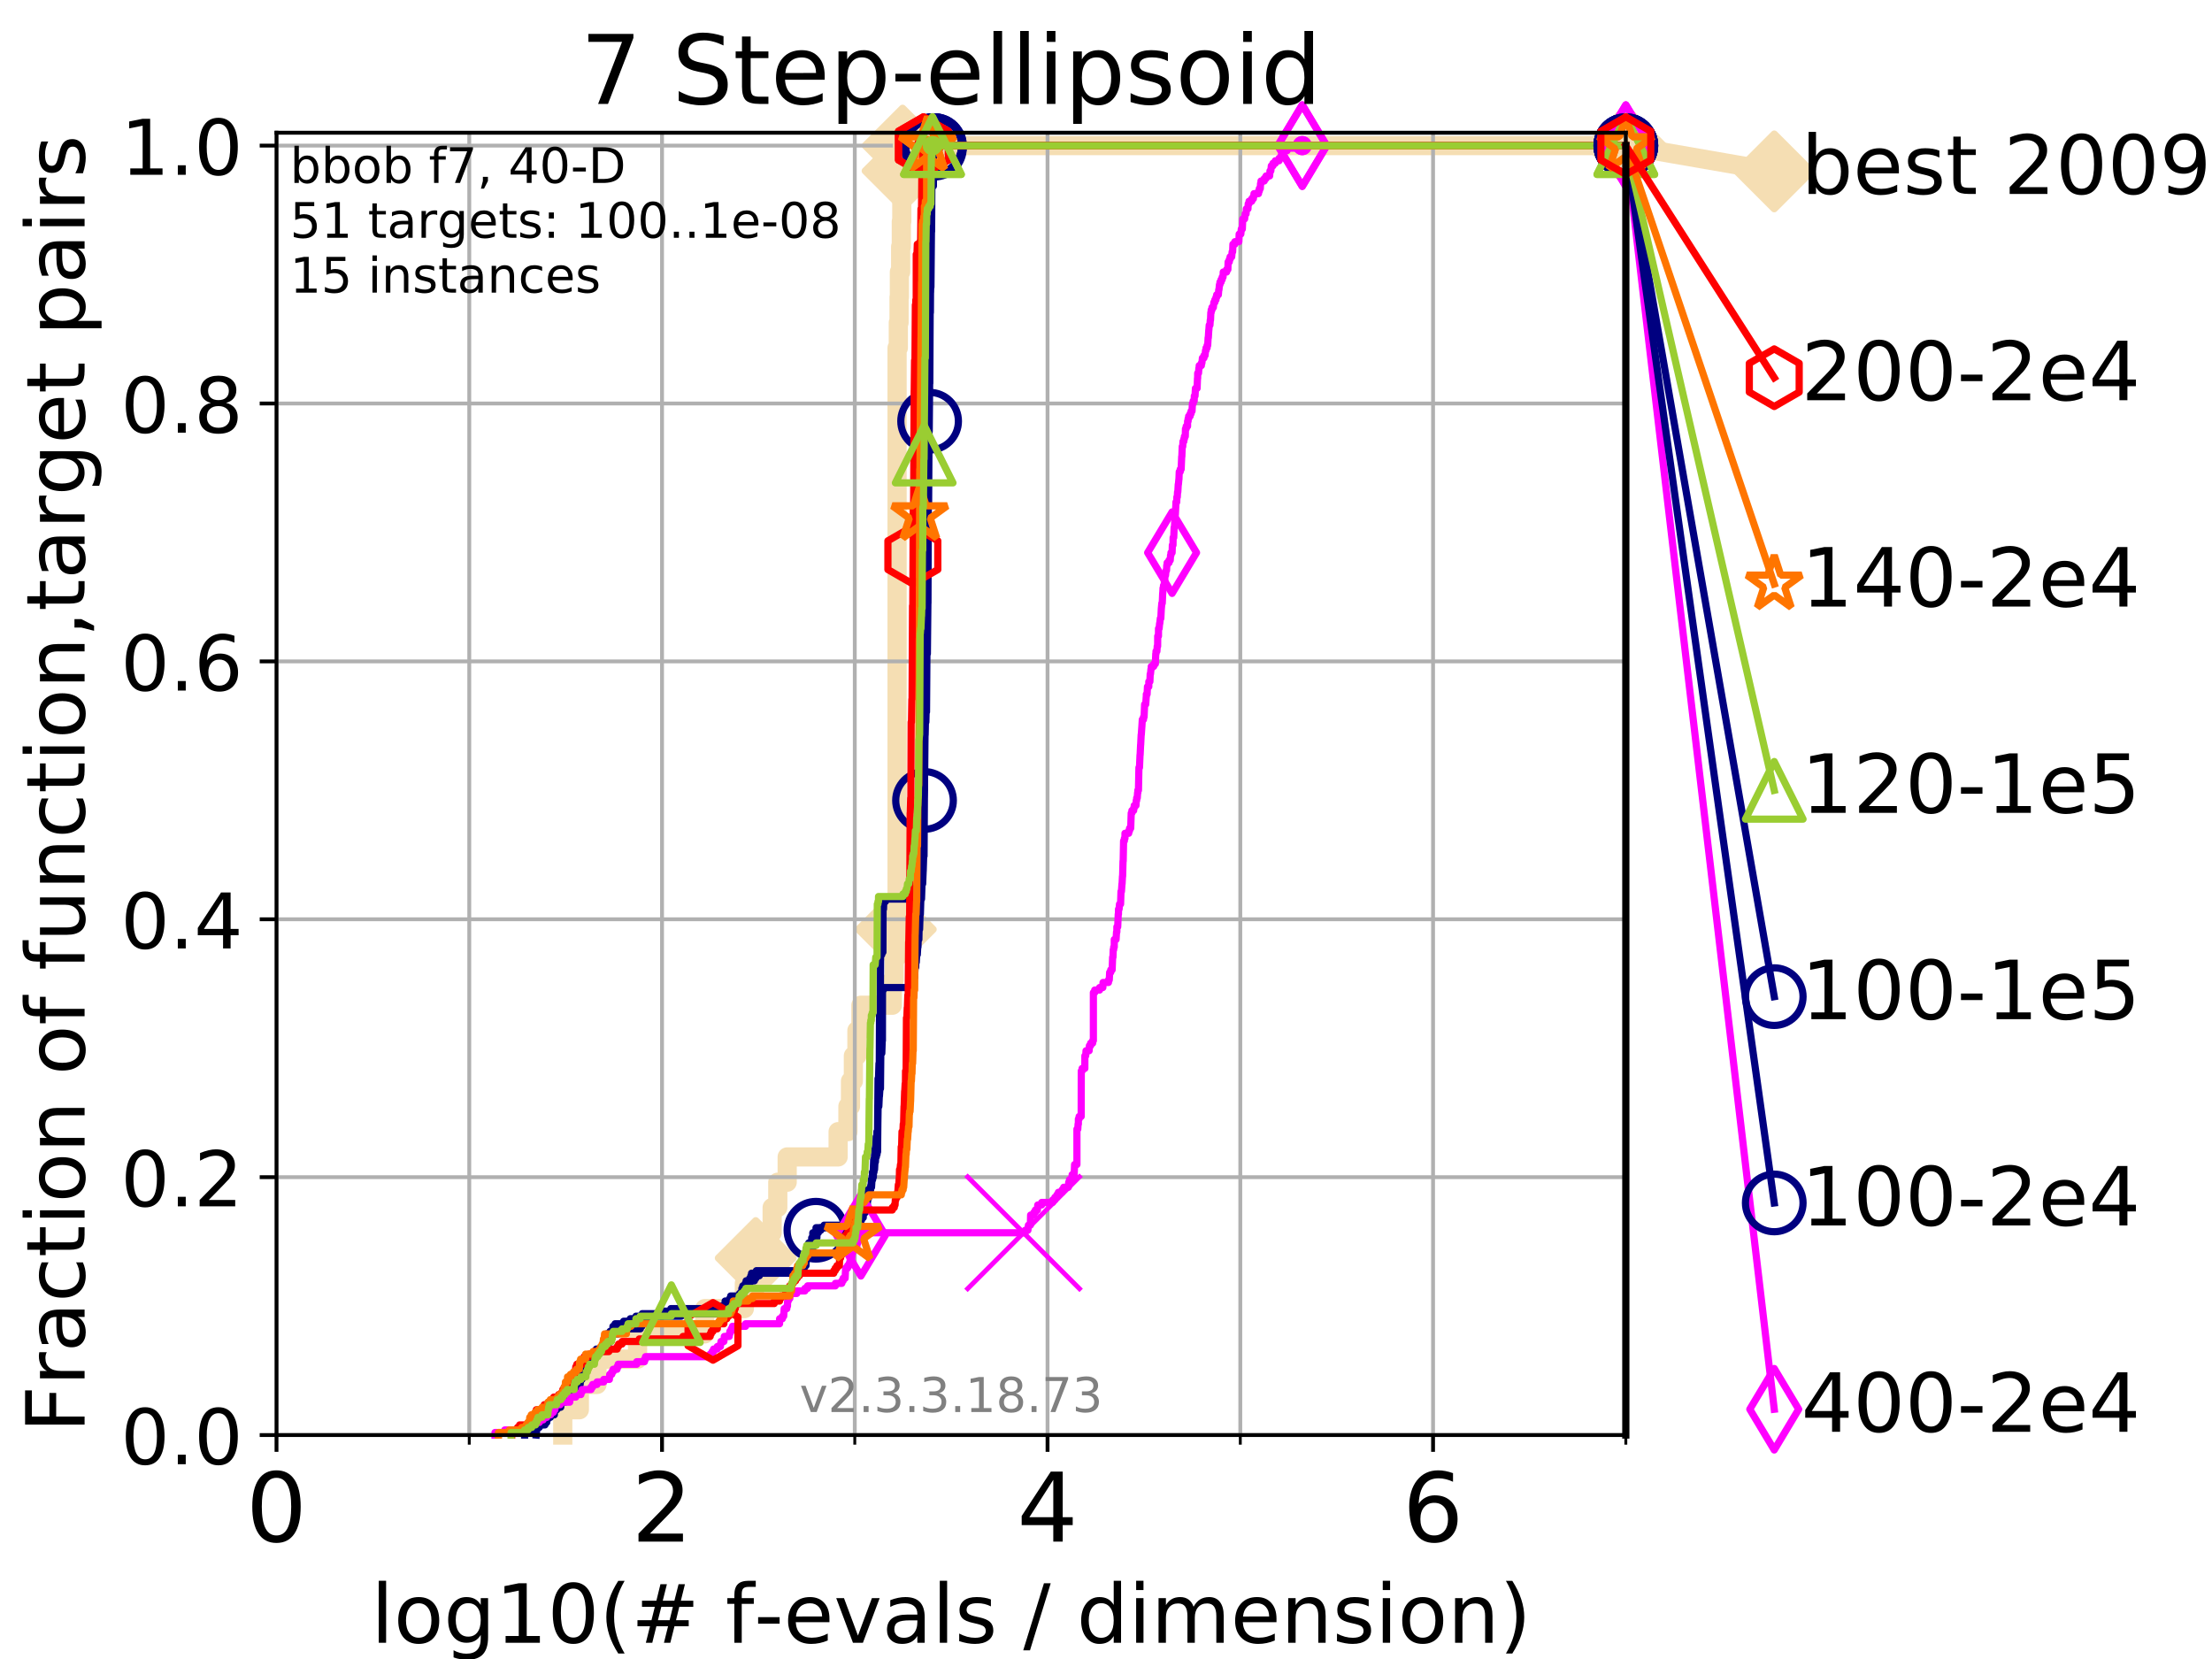 <?xml version="1.0" encoding="utf-8" standalone="no"?>
<!DOCTYPE svg PUBLIC "-//W3C//DTD SVG 1.1//EN"
  "http://www.w3.org/Graphics/SVG/1.1/DTD/svg11.dtd">
<!-- Created with matplotlib (https://matplotlib.org/) -->
<svg height="345.6pt" version="1.1" viewBox="0 0 460.8 345.6" width="460.8pt" xmlns="http://www.w3.org/2000/svg" xmlns:xlink="http://www.w3.org/1999/xlink">
 <defs>
  <style type="text/css">
*{stroke-linecap:butt;stroke-linejoin:round;}
  </style>
 </defs>
 <g id="figure_1">
  <g id="patch_1">
   <path d="M 0 345.6 
L 460.8 345.6 
L 460.8 0 
L 0 0 
z
" style="fill:#ffffff;"/>
  </g>
  <g id="axes_1">
   <g id="patch_2">
    <path d="M 57.6 298.944 
L 338.688 298.944 
L 338.688 27.648 
L 57.6 27.648 
z
" style="fill:#ffffff;"/>
   </g>
   <g id="line2d_1">
    <path d="M 117.231 298.944 
L 117.231 293.677 
L 120.689 293.677 
L 120.689 288.41 
L 124.369 288.41 
L 124.369 283.143 
L 132.818 283.143 
L 132.818 277.877 
L 146.804 277.877 
L 146.804 272.61 
L 155.067 272.61 
L 155.067 267.343 
L 157.432 267.343 
L 157.432 262.076 
L 159.477 262.076 
L 159.477 256.809 
L 160.854 256.809 
L 160.854 251.542 
L 162.03 251.542 
L 162.03 246.275 
L 163.984 246.275 
L 163.984 241.009 
L 174.596 241.009 
L 174.596 235.742 
L 176.637 235.742 
L 176.637 230.475 
L 177.174 230.475 
L 177.174 225.208 
L 177.773 225.208 
L 177.773 219.941 
L 178.513 219.941 
L 178.513 214.674 
L 179.344 214.674 
L 179.344 209.407 
L 185.892 209.407 
L 185.892 204.141 
L 186.271 204.141 
L 186.271 198.874 
L 186.605 198.874 
L 186.605 193.607 
L 186.877 193.607 
L 186.877 72.469 
L 187.138 72.469 
L 187.138 67.202 
L 187.289 67.202 
L 187.289 61.935 
L 187.357 61.935 
L 187.357 56.668 
L 187.62 56.668 
L 187.62 51.402 
L 187.763 51.402 
L 187.763 46.135 
L 187.863 46.135 
L 187.863 40.868 
L 188.001 40.868 
L 188.001 35.601 
L 188.024 35.601 
L 188.024 30.334 
L 338.688 30.334 
" style="fill:none;stroke:#f5deb3;stroke-linecap:square;stroke-width:4;"/>
   </g>
   <g id="line2d_2">
    <defs>
     <path d="M -0 7.778 
L 7.778 0 
L 0 -7.778 
L -7.778 -0 
z
" id="m49f0474031" style="stroke:#f5deb3;stroke-linejoin:miter;stroke-width:1.5;"/>
    </defs>
    <g>
     <use style="fill:#f5deb3;stroke:#f5deb3;stroke-linejoin:miter;stroke-width:1.5;" x="157.432" xlink:href="#m49f0474031" y="262.076"/>
     <use style="fill:#f5deb3;stroke:#f5deb3;stroke-linejoin:miter;stroke-width:1.5;" x="186.605" xlink:href="#m49f0474031" y="193.607"/>
     <use style="fill:#f5deb3;stroke:#f5deb3;stroke-linejoin:miter;stroke-width:1.5;" x="188.024" xlink:href="#m49f0474031" y="35.601"/>
     <use style="fill:#f5deb3;stroke:#f5deb3;stroke-linejoin:miter;stroke-width:1.5;" x="188.024" xlink:href="#m49f0474031" y="30.334"/>
     <use style="fill:#f5deb3;stroke:#f5deb3;stroke-linejoin:miter;stroke-width:1.5;" x="338.688" xlink:href="#m49f0474031" y="30.334"/>
    </g>
   </g>
   <g id="line2d_3">
    <path style="fill:none;stroke:#f5deb3;stroke-linecap:square;stroke-width:4;"/>
    <g/>
   </g>
   <g id="line2d_4">
    <path d="M 338.688 30.334 
L 369.608 35.706 
" style="fill:none;stroke:#f5deb3;stroke-linecap:square;stroke-width:4;"/>
    <g>
     <use style="fill:#f5deb3;stroke:#f5deb3;stroke-linejoin:miter;stroke-width:1.5;" x="338.688" xlink:href="#m49f0474031" y="30.334"/>
     <use style="fill:#f5deb3;stroke:#f5deb3;stroke-linejoin:miter;stroke-width:1.5;" x="369.608" xlink:href="#m49f0474031" y="35.706"/>
    </g>
   </g>
   <g id="matplotlib.axis_1">
    <g id="xtick_1">
     <g id="line2d_5">
      <path clip-path="url(#pc3716374b0)" d="M 57.6 298.944 
L 57.6 27.648 
" style="fill:none;stroke:#b0b0b0;stroke-linecap:square;stroke-width:0.8;"/>
     </g>
     <g id="line2d_6">
      <defs>
       <path d="M 0 0 
L 0 3.5 
" id="ma1ffd93f3a" style="stroke:#000000;stroke-width:0.8;"/>
      </defs>
      <g>
       <use style="stroke:#000000;stroke-width:0.8;" x="57.6" xlink:href="#ma1ffd93f3a" y="298.944"/>
      </g>
     </g>
     <g id="text_1">
      <!-- 0 -->
      <defs>
       <path d="M 31.781 66.406 
Q 24.172 66.406 20.328 58.906 
Q 16.5 51.422 16.5 36.375 
Q 16.5 21.391 20.328 13.891 
Q 24.172 6.391 31.781 6.391 
Q 39.453 6.391 43.281 13.891 
Q 47.125 21.391 47.125 36.375 
Q 47.125 51.422 43.281 58.906 
Q 39.453 66.406 31.781 66.406 
z
M 31.781 74.219 
Q 44.047 74.219 50.516 64.516 
Q 56.984 54.828 56.984 36.375 
Q 56.984 17.969 50.516 8.266 
Q 44.047 -1.422 31.781 -1.422 
Q 19.531 -1.422 13.062 8.266 
Q 6.594 17.969 6.594 36.375 
Q 6.594 54.828 13.062 64.516 
Q 19.531 74.219 31.781 74.219 
z
" id="DejaVuSans-48"/>
      </defs>
      <g transform="translate(51.237 321.141)scale(0.2 -0.2)">
       <use xlink:href="#DejaVuSans-48"/>
      </g>
     </g>
    </g>
    <g id="xtick_2">
     <g id="line2d_7">
      <path clip-path="url(#pc3716374b0)" d="M 137.911 298.944 
L 137.911 27.648 
" style="fill:none;stroke:#b0b0b0;stroke-linecap:square;stroke-width:0.8;"/>
     </g>
     <g id="line2d_8">
      <g>
       <use style="stroke:#000000;stroke-width:0.8;" x="137.911" xlink:href="#ma1ffd93f3a" y="298.944"/>
      </g>
     </g>
     <g id="text_2">
      <!-- 2 -->
      <defs>
       <path d="M 19.188 8.297 
L 53.609 8.297 
L 53.609 0 
L 7.328 0 
L 7.328 8.297 
Q 12.938 14.109 22.625 23.891 
Q 32.328 33.688 34.812 36.531 
Q 39.547 41.844 41.422 45.531 
Q 43.312 49.219 43.312 52.781 
Q 43.312 58.594 39.234 62.25 
Q 35.156 65.922 28.609 65.922 
Q 23.969 65.922 18.812 64.312 
Q 13.672 62.703 7.812 59.422 
L 7.812 69.391 
Q 13.766 71.781 18.938 73 
Q 24.125 74.219 28.422 74.219 
Q 39.75 74.219 46.484 68.547 
Q 53.219 62.891 53.219 53.422 
Q 53.219 48.922 51.531 44.891 
Q 49.859 40.875 45.406 35.406 
Q 44.188 33.984 37.641 27.219 
Q 31.109 20.453 19.188 8.297 
z
" id="DejaVuSans-50"/>
      </defs>
      <g transform="translate(131.548 321.141)scale(0.2 -0.2)">
       <use xlink:href="#DejaVuSans-50"/>
      </g>
     </g>
    </g>
    <g id="xtick_3">
     <g id="line2d_9">
      <path clip-path="url(#pc3716374b0)" d="M 218.222 298.944 
L 218.222 27.648 
" style="fill:none;stroke:#b0b0b0;stroke-linecap:square;stroke-width:0.8;"/>
     </g>
     <g id="line2d_10">
      <g>
       <use style="stroke:#000000;stroke-width:0.8;" x="218.222" xlink:href="#ma1ffd93f3a" y="298.944"/>
      </g>
     </g>
     <g id="text_3">
      <!-- 4 -->
      <defs>
       <path d="M 37.797 64.312 
L 12.891 25.391 
L 37.797 25.391 
z
M 35.203 72.906 
L 47.609 72.906 
L 47.609 25.391 
L 58.016 25.391 
L 58.016 17.188 
L 47.609 17.188 
L 47.609 0 
L 37.797 0 
L 37.797 17.188 
L 4.891 17.188 
L 4.891 26.703 
z
" id="DejaVuSans-52"/>
      </defs>
      <g transform="translate(211.859 321.141)scale(0.2 -0.2)">
       <use xlink:href="#DejaVuSans-52"/>
      </g>
     </g>
    </g>
    <g id="xtick_4">
     <g id="line2d_11">
      <path clip-path="url(#pc3716374b0)" d="M 298.533 298.944 
L 298.533 27.648 
" style="fill:none;stroke:#b0b0b0;stroke-linecap:square;stroke-width:0.8;"/>
     </g>
     <g id="line2d_12">
      <g>
       <use style="stroke:#000000;stroke-width:0.8;" x="298.533" xlink:href="#ma1ffd93f3a" y="298.944"/>
      </g>
     </g>
     <g id="text_4">
      <!-- 6 -->
      <defs>
       <path d="M 33.016 40.375 
Q 26.375 40.375 22.484 35.828 
Q 18.609 31.297 18.609 23.391 
Q 18.609 15.531 22.484 10.953 
Q 26.375 6.391 33.016 6.391 
Q 39.656 6.391 43.531 10.953 
Q 47.406 15.531 47.406 23.391 
Q 47.406 31.297 43.531 35.828 
Q 39.656 40.375 33.016 40.375 
z
M 52.594 71.297 
L 52.594 62.312 
Q 48.875 64.062 45.094 64.984 
Q 41.312 65.922 37.594 65.922 
Q 27.828 65.922 22.672 59.328 
Q 17.531 52.734 16.797 39.406 
Q 19.672 43.656 24.016 45.922 
Q 28.375 48.188 33.594 48.188 
Q 44.578 48.188 50.953 41.516 
Q 57.328 34.859 57.328 23.391 
Q 57.328 12.156 50.688 5.359 
Q 44.047 -1.422 33.016 -1.422 
Q 20.359 -1.422 13.672 8.266 
Q 6.984 17.969 6.984 36.375 
Q 6.984 53.656 15.188 63.938 
Q 23.391 74.219 37.203 74.219 
Q 40.922 74.219 44.703 73.484 
Q 48.484 72.75 52.594 71.297 
z
" id="DejaVuSans-54"/>
      </defs>
      <g transform="translate(292.17 321.141)scale(0.2 -0.2)">
       <use xlink:href="#DejaVuSans-54"/>
      </g>
     </g>
    </g>
    <g id="xtick_5">
     <g id="line2d_13">
      <path clip-path="url(#pc3716374b0)" d="M 97.755 298.944 
L 97.755 27.648 
" style="fill:none;stroke:#b0b0b0;stroke-linecap:square;stroke-width:0.8;"/>
     </g>
     <g id="line2d_14">
      <defs>
       <path d="M 0 0 
L 0 2 
" id="m4b049d83b9" style="stroke:#000000;stroke-width:0.6;"/>
      </defs>
      <g>
       <use style="stroke:#000000;stroke-width:0.6;" x="97.755" xlink:href="#m4b049d83b9" y="298.944"/>
      </g>
     </g>
    </g>
    <g id="xtick_6">
     <g id="line2d_15">
      <path clip-path="url(#pc3716374b0)" d="M 178.066 298.944 
L 178.066 27.648 
" style="fill:none;stroke:#b0b0b0;stroke-linecap:square;stroke-width:0.8;"/>
     </g>
     <g id="line2d_16">
      <g>
       <use style="stroke:#000000;stroke-width:0.6;" x="178.066" xlink:href="#m4b049d83b9" y="298.944"/>
      </g>
     </g>
    </g>
    <g id="xtick_7">
     <g id="line2d_17">
      <path clip-path="url(#pc3716374b0)" d="M 258.377 298.944 
L 258.377 27.648 
" style="fill:none;stroke:#b0b0b0;stroke-linecap:square;stroke-width:0.8;"/>
     </g>
     <g id="line2d_18">
      <g>
       <use style="stroke:#000000;stroke-width:0.6;" x="258.377" xlink:href="#m4b049d83b9" y="298.944"/>
      </g>
     </g>
    </g>
    <g id="xtick_8">
     <g id="line2d_19">
      <path clip-path="url(#pc3716374b0)" d="M 338.688 298.944 
L 338.688 27.648 
" style="fill:none;stroke:#b0b0b0;stroke-linecap:square;stroke-width:0.8;"/>
     </g>
     <g id="line2d_20">
      <g>
       <use style="stroke:#000000;stroke-width:0.6;" x="338.688" xlink:href="#m4b049d83b9" y="298.944"/>
      </g>
     </g>
    </g>
    <g id="text_5">
     <!-- log10(# f-evals / dimension) -->
     <defs>
      <path d="M 9.422 75.984 
L 18.406 75.984 
L 18.406 0 
L 9.422 0 
z
" id="DejaVuSans-108"/>
      <path d="M 30.609 48.391 
Q 23.391 48.391 19.188 42.75 
Q 14.984 37.109 14.984 27.297 
Q 14.984 17.484 19.156 11.844 
Q 23.344 6.203 30.609 6.203 
Q 37.797 6.203 41.984 11.859 
Q 46.188 17.531 46.188 27.297 
Q 46.188 37.016 41.984 42.703 
Q 37.797 48.391 30.609 48.391 
z
M 30.609 56 
Q 42.328 56 49.016 48.375 
Q 55.719 40.766 55.719 27.297 
Q 55.719 13.875 49.016 6.219 
Q 42.328 -1.422 30.609 -1.422 
Q 18.844 -1.422 12.172 6.219 
Q 5.516 13.875 5.516 27.297 
Q 5.516 40.766 12.172 48.375 
Q 18.844 56 30.609 56 
z
" id="DejaVuSans-111"/>
      <path d="M 45.406 27.984 
Q 45.406 37.75 41.375 43.109 
Q 37.359 48.484 30.078 48.484 
Q 22.859 48.484 18.828 43.109 
Q 14.797 37.75 14.797 27.984 
Q 14.797 18.266 18.828 12.891 
Q 22.859 7.516 30.078 7.516 
Q 37.359 7.516 41.375 12.891 
Q 45.406 18.266 45.406 27.984 
z
M 54.391 6.781 
Q 54.391 -7.172 48.188 -13.984 
Q 42 -20.797 29.203 -20.797 
Q 24.469 -20.797 20.266 -20.094 
Q 16.062 -19.391 12.109 -17.922 
L 12.109 -9.188 
Q 16.062 -11.328 19.922 -12.344 
Q 23.781 -13.375 27.781 -13.375 
Q 36.625 -13.375 41.016 -8.766 
Q 45.406 -4.156 45.406 5.172 
L 45.406 9.625 
Q 42.625 4.781 38.281 2.391 
Q 33.938 0 27.875 0 
Q 17.828 0 11.672 7.656 
Q 5.516 15.328 5.516 27.984 
Q 5.516 40.672 11.672 48.328 
Q 17.828 56 27.875 56 
Q 33.938 56 38.281 53.609 
Q 42.625 51.219 45.406 46.391 
L 45.406 54.688 
L 54.391 54.688 
z
" id="DejaVuSans-103"/>
      <path d="M 12.406 8.297 
L 28.516 8.297 
L 28.516 63.922 
L 10.984 60.406 
L 10.984 69.391 
L 28.422 72.906 
L 38.281 72.906 
L 38.281 8.297 
L 54.391 8.297 
L 54.391 0 
L 12.406 0 
z
" id="DejaVuSans-49"/>
      <path d="M 31 75.875 
Q 24.469 64.656 21.281 53.656 
Q 18.109 42.672 18.109 31.391 
Q 18.109 20.125 21.312 9.062 
Q 24.516 -2 31 -13.188 
L 23.188 -13.188 
Q 15.875 -1.703 12.234 9.375 
Q 8.594 20.453 8.594 31.391 
Q 8.594 42.281 12.203 53.312 
Q 15.828 64.359 23.188 75.875 
z
" id="DejaVuSans-40"/>
      <path d="M 51.125 44 
L 36.922 44 
L 32.812 27.688 
L 47.125 27.688 
z
M 43.797 71.781 
L 38.719 51.516 
L 52.984 51.516 
L 58.109 71.781 
L 65.922 71.781 
L 60.891 51.516 
L 76.125 51.516 
L 76.125 44 
L 58.984 44 
L 54.984 27.688 
L 70.516 27.688 
L 70.516 20.219 
L 53.078 20.219 
L 48 0 
L 40.188 0 
L 45.219 20.219 
L 30.906 20.219 
L 25.875 0 
L 18.016 0 
L 23.094 20.219 
L 7.719 20.219 
L 7.719 27.688 
L 24.906 27.688 
L 29 44 
L 13.281 44 
L 13.281 51.516 
L 30.906 51.516 
L 35.891 71.781 
z
" id="DejaVuSans-35"/>
      <path id="DejaVuSans-32"/>
      <path d="M 37.109 75.984 
L 37.109 68.5 
L 28.516 68.5 
Q 23.688 68.5 21.797 66.547 
Q 19.922 64.594 19.922 59.516 
L 19.922 54.688 
L 34.719 54.688 
L 34.719 47.703 
L 19.922 47.703 
L 19.922 0 
L 10.891 0 
L 10.891 47.703 
L 2.297 47.703 
L 2.297 54.688 
L 10.891 54.688 
L 10.891 58.5 
Q 10.891 67.625 15.141 71.797 
Q 19.391 75.984 28.609 75.984 
z
" id="DejaVuSans-102"/>
      <path d="M 4.891 31.391 
L 31.203 31.391 
L 31.203 23.391 
L 4.891 23.391 
z
" id="DejaVuSans-45"/>
      <path d="M 56.203 29.594 
L 56.203 25.203 
L 14.891 25.203 
Q 15.484 15.922 20.484 11.062 
Q 25.484 6.203 34.422 6.203 
Q 39.594 6.203 44.453 7.469 
Q 49.312 8.734 54.109 11.281 
L 54.109 2.781 
Q 49.266 0.734 44.188 -0.344 
Q 39.109 -1.422 33.891 -1.422 
Q 20.797 -1.422 13.156 6.188 
Q 5.516 13.812 5.516 26.812 
Q 5.516 40.234 12.766 48.109 
Q 20.016 56 32.328 56 
Q 43.359 56 49.781 48.891 
Q 56.203 41.797 56.203 29.594 
z
M 47.219 32.234 
Q 47.125 39.594 43.094 43.984 
Q 39.062 48.391 32.422 48.391 
Q 24.906 48.391 20.391 44.141 
Q 15.875 39.891 15.188 32.172 
z
" id="DejaVuSans-101"/>
      <path d="M 2.984 54.688 
L 12.5 54.688 
L 29.594 8.797 
L 46.688 54.688 
L 56.203 54.688 
L 35.688 0 
L 23.484 0 
z
" id="DejaVuSans-118"/>
      <path d="M 34.281 27.484 
Q 23.391 27.484 19.188 25 
Q 14.984 22.516 14.984 16.5 
Q 14.984 11.719 18.141 8.906 
Q 21.297 6.109 26.703 6.109 
Q 34.188 6.109 38.703 11.406 
Q 43.219 16.703 43.219 25.484 
L 43.219 27.484 
z
M 52.203 31.203 
L 52.203 0 
L 43.219 0 
L 43.219 8.297 
Q 40.141 3.328 35.547 0.953 
Q 30.953 -1.422 24.312 -1.422 
Q 15.922 -1.422 10.953 3.297 
Q 6 8.016 6 15.922 
Q 6 25.141 12.172 29.828 
Q 18.359 34.516 30.609 34.516 
L 43.219 34.516 
L 43.219 35.406 
Q 43.219 41.609 39.141 45 
Q 35.062 48.391 27.688 48.391 
Q 23 48.391 18.547 47.266 
Q 14.109 46.141 10.016 43.891 
L 10.016 52.203 
Q 14.938 54.109 19.578 55.047 
Q 24.219 56 28.609 56 
Q 40.484 56 46.344 49.844 
Q 52.203 43.703 52.203 31.203 
z
" id="DejaVuSans-97"/>
      <path d="M 44.281 53.078 
L 44.281 44.578 
Q 40.484 46.531 36.375 47.5 
Q 32.281 48.484 27.875 48.484 
Q 21.188 48.484 17.844 46.438 
Q 14.5 44.391 14.5 40.281 
Q 14.5 37.156 16.891 35.375 
Q 19.281 33.594 26.516 31.984 
L 29.594 31.297 
Q 39.156 29.25 43.188 25.516 
Q 47.219 21.781 47.219 15.094 
Q 47.219 7.469 41.188 3.016 
Q 35.156 -1.422 24.609 -1.422 
Q 20.219 -1.422 15.453 -0.562 
Q 10.688 0.297 5.422 2 
L 5.422 11.281 
Q 10.406 8.688 15.234 7.391 
Q 20.062 6.109 24.812 6.109 
Q 31.156 6.109 34.562 8.281 
Q 37.984 10.453 37.984 14.406 
Q 37.984 18.062 35.516 20.016 
Q 33.062 21.969 24.703 23.781 
L 21.578 24.516 
Q 13.234 26.266 9.516 29.906 
Q 5.812 33.547 5.812 39.891 
Q 5.812 47.609 11.281 51.797 
Q 16.75 56 26.812 56 
Q 31.781 56 36.172 55.266 
Q 40.578 54.547 44.281 53.078 
z
" id="DejaVuSans-115"/>
      <path d="M 25.391 72.906 
L 33.688 72.906 
L 8.297 -9.281 
L 0 -9.281 
z
" id="DejaVuSans-47"/>
      <path d="M 45.406 46.391 
L 45.406 75.984 
L 54.391 75.984 
L 54.391 0 
L 45.406 0 
L 45.406 8.203 
Q 42.578 3.328 38.25 0.953 
Q 33.938 -1.422 27.875 -1.422 
Q 17.969 -1.422 11.734 6.484 
Q 5.516 14.406 5.516 27.297 
Q 5.516 40.188 11.734 48.094 
Q 17.969 56 27.875 56 
Q 33.938 56 38.25 53.625 
Q 42.578 51.266 45.406 46.391 
z
M 14.797 27.297 
Q 14.797 17.391 18.875 11.75 
Q 22.953 6.109 30.078 6.109 
Q 37.203 6.109 41.297 11.75 
Q 45.406 17.391 45.406 27.297 
Q 45.406 37.203 41.297 42.844 
Q 37.203 48.484 30.078 48.484 
Q 22.953 48.484 18.875 42.844 
Q 14.797 37.203 14.797 27.297 
z
" id="DejaVuSans-100"/>
      <path d="M 9.422 54.688 
L 18.406 54.688 
L 18.406 0 
L 9.422 0 
z
M 9.422 75.984 
L 18.406 75.984 
L 18.406 64.594 
L 9.422 64.594 
z
" id="DejaVuSans-105"/>
      <path d="M 52 44.188 
Q 55.375 50.25 60.062 53.125 
Q 64.75 56 71.094 56 
Q 79.641 56 84.281 50.016 
Q 88.922 44.047 88.922 33.016 
L 88.922 0 
L 79.891 0 
L 79.891 32.719 
Q 79.891 40.578 77.094 44.375 
Q 74.312 48.188 68.609 48.188 
Q 61.625 48.188 57.562 43.547 
Q 53.516 38.922 53.516 30.906 
L 53.516 0 
L 44.484 0 
L 44.484 32.719 
Q 44.484 40.625 41.703 44.406 
Q 38.922 48.188 33.109 48.188 
Q 26.219 48.188 22.156 43.531 
Q 18.109 38.875 18.109 30.906 
L 18.109 0 
L 9.078 0 
L 9.078 54.688 
L 18.109 54.688 
L 18.109 46.188 
Q 21.188 51.219 25.484 53.609 
Q 29.781 56 35.688 56 
Q 41.656 56 45.828 52.969 
Q 50 49.953 52 44.188 
z
" id="DejaVuSans-109"/>
      <path d="M 54.891 33.016 
L 54.891 0 
L 45.906 0 
L 45.906 32.719 
Q 45.906 40.484 42.875 44.328 
Q 39.844 48.188 33.797 48.188 
Q 26.516 48.188 22.312 43.547 
Q 18.109 38.922 18.109 30.906 
L 18.109 0 
L 9.078 0 
L 9.078 54.688 
L 18.109 54.688 
L 18.109 46.188 
Q 21.344 51.125 25.703 53.562 
Q 30.078 56 35.797 56 
Q 45.219 56 50.047 50.172 
Q 54.891 44.344 54.891 33.016 
z
" id="DejaVuSans-110"/>
      <path d="M 8.016 75.875 
L 15.828 75.875 
Q 23.141 64.359 26.781 53.312 
Q 30.422 42.281 30.422 31.391 
Q 30.422 20.453 26.781 9.375 
Q 23.141 -1.703 15.828 -13.188 
L 8.016 -13.188 
Q 14.5 -2 17.703 9.062 
Q 20.906 20.125 20.906 31.391 
Q 20.906 42.672 17.703 53.656 
Q 14.5 64.656 8.016 75.875 
z
" id="DejaVuSans-41"/>
     </defs>
     <g transform="translate(77.303 342.218)scale(0.17 -0.17)">
      <use xlink:href="#DejaVuSans-108"/>
      <use x="27.783" xlink:href="#DejaVuSans-111"/>
      <use x="88.965" xlink:href="#DejaVuSans-103"/>
      <use x="152.441" xlink:href="#DejaVuSans-49"/>
      <use x="216.064" xlink:href="#DejaVuSans-48"/>
      <use x="279.688" xlink:href="#DejaVuSans-40"/>
      <use x="318.701" xlink:href="#DejaVuSans-35"/>
      <use x="402.49" xlink:href="#DejaVuSans-32"/>
      <use x="434.277" xlink:href="#DejaVuSans-102"/>
      <use x="469.404" xlink:href="#DejaVuSans-45"/>
      <use x="505.488" xlink:href="#DejaVuSans-101"/>
      <use x="567.012" xlink:href="#DejaVuSans-118"/>
      <use x="626.191" xlink:href="#DejaVuSans-97"/>
      <use x="687.471" xlink:href="#DejaVuSans-108"/>
      <use x="715.254" xlink:href="#DejaVuSans-115"/>
      <use x="767.354" xlink:href="#DejaVuSans-32"/>
      <use x="799.141" xlink:href="#DejaVuSans-47"/>
      <use x="832.832" xlink:href="#DejaVuSans-32"/>
      <use x="864.619" xlink:href="#DejaVuSans-100"/>
      <use x="928.096" xlink:href="#DejaVuSans-105"/>
      <use x="955.879" xlink:href="#DejaVuSans-109"/>
      <use x="1053.291" xlink:href="#DejaVuSans-101"/>
      <use x="1114.814" xlink:href="#DejaVuSans-110"/>
      <use x="1178.193" xlink:href="#DejaVuSans-115"/>
      <use x="1230.293" xlink:href="#DejaVuSans-105"/>
      <use x="1258.076" xlink:href="#DejaVuSans-111"/>
      <use x="1319.258" xlink:href="#DejaVuSans-110"/>
      <use x="1382.637" xlink:href="#DejaVuSans-41"/>
     </g>
    </g>
   </g>
   <g id="matplotlib.axis_2">
    <g id="ytick_1">
     <g id="line2d_21">
      <path clip-path="url(#pc3716374b0)" d="M 57.6 298.944 
L 338.688 298.944 
" style="fill:none;stroke:#b0b0b0;stroke-linecap:square;stroke-width:0.8;"/>
     </g>
     <g id="line2d_22">
      <defs>
       <path d="M 0 0 
L -3.5 0 
" id="mbcfcaac6b0" style="stroke:#000000;stroke-width:0.8;"/>
      </defs>
      <g>
       <use style="stroke:#000000;stroke-width:0.8;" x="57.6" xlink:href="#mbcfcaac6b0" y="298.944"/>
      </g>
     </g>
     <g id="text_6">
      <!-- 0.0 -->
      <defs>
       <path d="M 10.688 12.406 
L 21 12.406 
L 21 0 
L 10.688 0 
z
" id="DejaVuSans-46"/>
      </defs>
      <g transform="translate(25.155 305.023)scale(0.16 -0.16)">
       <use xlink:href="#DejaVuSans-48"/>
       <use x="63.623" xlink:href="#DejaVuSans-46"/>
       <use x="95.41" xlink:href="#DejaVuSans-48"/>
      </g>
     </g>
    </g>
    <g id="ytick_2">
     <g id="line2d_23">
      <path clip-path="url(#pc3716374b0)" d="M 57.6 245.222 
L 338.688 245.222 
" style="fill:none;stroke:#b0b0b0;stroke-linecap:square;stroke-width:0.8;"/>
     </g>
     <g id="line2d_24">
      <g>
       <use style="stroke:#000000;stroke-width:0.8;" x="57.6" xlink:href="#mbcfcaac6b0" y="245.222"/>
      </g>
     </g>
     <g id="text_7">
      <!-- 0.2 -->
      <g transform="translate(25.155 251.301)scale(0.16 -0.16)">
       <use xlink:href="#DejaVuSans-48"/>
       <use x="63.623" xlink:href="#DejaVuSans-46"/>
       <use x="95.41" xlink:href="#DejaVuSans-50"/>
      </g>
     </g>
    </g>
    <g id="ytick_3">
     <g id="line2d_25">
      <path clip-path="url(#pc3716374b0)" d="M 57.6 191.5 
L 338.688 191.5 
" style="fill:none;stroke:#b0b0b0;stroke-linecap:square;stroke-width:0.8;"/>
     </g>
     <g id="line2d_26">
      <g>
       <use style="stroke:#000000;stroke-width:0.8;" x="57.6" xlink:href="#mbcfcaac6b0" y="191.5"/>
      </g>
     </g>
     <g id="text_8">
      <!-- 0.4 -->
      <g transform="translate(25.155 197.579)scale(0.16 -0.16)">
       <use xlink:href="#DejaVuSans-48"/>
       <use x="63.623" xlink:href="#DejaVuSans-46"/>
       <use x="95.41" xlink:href="#DejaVuSans-52"/>
      </g>
     </g>
    </g>
    <g id="ytick_4">
     <g id="line2d_27">
      <path clip-path="url(#pc3716374b0)" d="M 57.6 137.778 
L 338.688 137.778 
" style="fill:none;stroke:#b0b0b0;stroke-linecap:square;stroke-width:0.8;"/>
     </g>
     <g id="line2d_28">
      <g>
       <use style="stroke:#000000;stroke-width:0.8;" x="57.6" xlink:href="#mbcfcaac6b0" y="137.778"/>
      </g>
     </g>
     <g id="text_9">
      <!-- 0.6 -->
      <g transform="translate(25.155 143.857)scale(0.16 -0.16)">
       <use xlink:href="#DejaVuSans-48"/>
       <use x="63.623" xlink:href="#DejaVuSans-46"/>
       <use x="95.41" xlink:href="#DejaVuSans-54"/>
      </g>
     </g>
    </g>
    <g id="ytick_5">
     <g id="line2d_29">
      <path clip-path="url(#pc3716374b0)" d="M 57.6 84.056 
L 338.688 84.056 
" style="fill:none;stroke:#b0b0b0;stroke-linecap:square;stroke-width:0.8;"/>
     </g>
     <g id="line2d_30">
      <g>
       <use style="stroke:#000000;stroke-width:0.8;" x="57.6" xlink:href="#mbcfcaac6b0" y="84.056"/>
      </g>
     </g>
     <g id="text_10">
      <!-- 0.8 -->
      <defs>
       <path d="M 31.781 34.625 
Q 24.75 34.625 20.719 30.859 
Q 16.703 27.094 16.703 20.516 
Q 16.703 13.922 20.719 10.156 
Q 24.75 6.391 31.781 6.391 
Q 38.812 6.391 42.859 10.172 
Q 46.922 13.969 46.922 20.516 
Q 46.922 27.094 42.891 30.859 
Q 38.875 34.625 31.781 34.625 
z
M 21.922 38.812 
Q 15.578 40.375 12.031 44.719 
Q 8.5 49.078 8.5 55.328 
Q 8.5 64.062 14.719 69.141 
Q 20.953 74.219 31.781 74.219 
Q 42.672 74.219 48.875 69.141 
Q 55.078 64.062 55.078 55.328 
Q 55.078 49.078 51.531 44.719 
Q 48 40.375 41.703 38.812 
Q 48.828 37.156 52.797 32.312 
Q 56.781 27.484 56.781 20.516 
Q 56.781 9.906 50.312 4.234 
Q 43.844 -1.422 31.781 -1.422 
Q 19.734 -1.422 13.25 4.234 
Q 6.781 9.906 6.781 20.516 
Q 6.781 27.484 10.781 32.312 
Q 14.797 37.156 21.922 38.812 
z
M 18.312 54.391 
Q 18.312 48.734 21.844 45.562 
Q 25.391 42.391 31.781 42.391 
Q 38.141 42.391 41.719 45.562 
Q 45.312 48.734 45.312 54.391 
Q 45.312 60.062 41.719 63.234 
Q 38.141 66.406 31.781 66.406 
Q 25.391 66.406 21.844 63.234 
Q 18.312 60.062 18.312 54.391 
z
" id="DejaVuSans-56"/>
      </defs>
      <g transform="translate(25.155 90.135)scale(0.16 -0.16)">
       <use xlink:href="#DejaVuSans-48"/>
       <use x="63.623" xlink:href="#DejaVuSans-46"/>
       <use x="95.41" xlink:href="#DejaVuSans-56"/>
      </g>
     </g>
    </g>
    <g id="ytick_6">
     <g id="line2d_31">
      <path clip-path="url(#pc3716374b0)" d="M 57.6 30.334 
L 338.688 30.334 
" style="fill:none;stroke:#b0b0b0;stroke-linecap:square;stroke-width:0.8;"/>
     </g>
     <g id="line2d_32">
      <g>
       <use style="stroke:#000000;stroke-width:0.8;" x="57.6" xlink:href="#mbcfcaac6b0" y="30.334"/>
      </g>
     </g>
     <g id="text_11">
      <!-- 1.0 -->
      <g transform="translate(25.155 36.413)scale(0.16 -0.16)">
       <use xlink:href="#DejaVuSans-49"/>
       <use x="63.623" xlink:href="#DejaVuSans-46"/>
       <use x="95.41" xlink:href="#DejaVuSans-48"/>
      </g>
     </g>
    </g>
    <g id="text_12">
     <!-- Fraction of function,target pairs -->
     <defs>
      <path d="M 9.812 72.906 
L 51.703 72.906 
L 51.703 64.594 
L 19.672 64.594 
L 19.672 43.109 
L 48.578 43.109 
L 48.578 34.812 
L 19.672 34.812 
L 19.672 0 
L 9.812 0 
z
" id="DejaVuSans-70"/>
      <path d="M 41.109 46.297 
Q 39.594 47.172 37.812 47.578 
Q 36.031 48 33.891 48 
Q 26.266 48 22.188 43.047 
Q 18.109 38.094 18.109 28.812 
L 18.109 0 
L 9.078 0 
L 9.078 54.688 
L 18.109 54.688 
L 18.109 46.188 
Q 20.953 51.172 25.484 53.578 
Q 30.031 56 36.531 56 
Q 37.453 56 38.578 55.875 
Q 39.703 55.766 41.062 55.516 
z
" id="DejaVuSans-114"/>
      <path d="M 48.781 52.594 
L 48.781 44.188 
Q 44.969 46.297 41.141 47.344 
Q 37.312 48.391 33.406 48.391 
Q 24.656 48.391 19.812 42.844 
Q 14.984 37.312 14.984 27.297 
Q 14.984 17.281 19.812 11.734 
Q 24.656 6.203 33.406 6.203 
Q 37.312 6.203 41.141 7.25 
Q 44.969 8.297 48.781 10.406 
L 48.781 2.094 
Q 45.016 0.344 40.984 -0.531 
Q 36.969 -1.422 32.422 -1.422 
Q 20.062 -1.422 12.781 6.344 
Q 5.516 14.109 5.516 27.297 
Q 5.516 40.672 12.859 48.328 
Q 20.219 56 33.016 56 
Q 37.156 56 41.109 55.141 
Q 45.062 54.297 48.781 52.594 
z
" id="DejaVuSans-99"/>
      <path d="M 18.312 70.219 
L 18.312 54.688 
L 36.812 54.688 
L 36.812 47.703 
L 18.312 47.703 
L 18.312 18.016 
Q 18.312 11.328 20.141 9.422 
Q 21.969 7.516 27.594 7.516 
L 36.812 7.516 
L 36.812 0 
L 27.594 0 
Q 17.188 0 13.234 3.875 
Q 9.281 7.766 9.281 18.016 
L 9.281 47.703 
L 2.688 47.703 
L 2.688 54.688 
L 9.281 54.688 
L 9.281 70.219 
z
" id="DejaVuSans-116"/>
      <path d="M 8.5 21.578 
L 8.5 54.688 
L 17.484 54.688 
L 17.484 21.922 
Q 17.484 14.156 20.5 10.266 
Q 23.531 6.391 29.594 6.391 
Q 36.859 6.391 41.078 11.031 
Q 45.312 15.672 45.312 23.688 
L 45.312 54.688 
L 54.297 54.688 
L 54.297 0 
L 45.312 0 
L 45.312 8.406 
Q 42.047 3.422 37.719 1 
Q 33.406 -1.422 27.688 -1.422 
Q 18.266 -1.422 13.375 4.438 
Q 8.5 10.297 8.5 21.578 
z
M 31.109 56 
z
" id="DejaVuSans-117"/>
      <path d="M 11.719 12.406 
L 22.016 12.406 
L 22.016 4 
L 14.016 -11.625 
L 7.719 -11.625 
L 11.719 4 
z
" id="DejaVuSans-44"/>
      <path d="M 18.109 8.203 
L 18.109 -20.797 
L 9.078 -20.797 
L 9.078 54.688 
L 18.109 54.688 
L 18.109 46.391 
Q 20.953 51.266 25.266 53.625 
Q 29.594 56 35.594 56 
Q 45.562 56 51.781 48.094 
Q 58.016 40.188 58.016 27.297 
Q 58.016 14.406 51.781 6.484 
Q 45.562 -1.422 35.594 -1.422 
Q 29.594 -1.422 25.266 0.953 
Q 20.953 3.328 18.109 8.203 
z
M 48.688 27.297 
Q 48.688 37.203 44.609 42.844 
Q 40.531 48.484 33.406 48.484 
Q 26.266 48.484 22.188 42.844 
Q 18.109 37.203 18.109 27.297 
Q 18.109 17.391 22.188 11.75 
Q 26.266 6.109 33.406 6.109 
Q 40.531 6.109 44.609 11.75 
Q 48.688 17.391 48.688 27.297 
z
" id="DejaVuSans-112"/>
     </defs>
     <g transform="translate(17.62 298.435)rotate(-90)scale(0.17 -0.17)">
      <use xlink:href="#DejaVuSans-70"/>
      <use x="57.41" xlink:href="#DejaVuSans-114"/>
      <use x="98.523" xlink:href="#DejaVuSans-97"/>
      <use x="159.803" xlink:href="#DejaVuSans-99"/>
      <use x="214.783" xlink:href="#DejaVuSans-116"/>
      <use x="253.992" xlink:href="#DejaVuSans-105"/>
      <use x="281.775" xlink:href="#DejaVuSans-111"/>
      <use x="342.957" xlink:href="#DejaVuSans-110"/>
      <use x="406.336" xlink:href="#DejaVuSans-32"/>
      <use x="438.123" xlink:href="#DejaVuSans-111"/>
      <use x="499.305" xlink:href="#DejaVuSans-102"/>
      <use x="534.51" xlink:href="#DejaVuSans-32"/>
      <use x="566.297" xlink:href="#DejaVuSans-102"/>
      <use x="601.502" xlink:href="#DejaVuSans-117"/>
      <use x="664.881" xlink:href="#DejaVuSans-110"/>
      <use x="728.26" xlink:href="#DejaVuSans-99"/>
      <use x="783.24" xlink:href="#DejaVuSans-116"/>
      <use x="822.449" xlink:href="#DejaVuSans-105"/>
      <use x="850.232" xlink:href="#DejaVuSans-111"/>
      <use x="911.414" xlink:href="#DejaVuSans-110"/>
      <use x="974.793" xlink:href="#DejaVuSans-44"/>
      <use x="1006.58" xlink:href="#DejaVuSans-116"/>
      <use x="1045.789" xlink:href="#DejaVuSans-97"/>
      <use x="1107.068" xlink:href="#DejaVuSans-114"/>
      <use x="1148.166" xlink:href="#DejaVuSans-103"/>
      <use x="1211.643" xlink:href="#DejaVuSans-101"/>
      <use x="1273.166" xlink:href="#DejaVuSans-116"/>
      <use x="1312.375" xlink:href="#DejaVuSans-32"/>
      <use x="1344.162" xlink:href="#DejaVuSans-112"/>
      <use x="1407.639" xlink:href="#DejaVuSans-97"/>
      <use x="1468.918" xlink:href="#DejaVuSans-105"/>
      <use x="1496.701" xlink:href="#DejaVuSans-114"/>
      <use x="1537.814" xlink:href="#DejaVuSans-115"/>
     </g>
    </g>
   </g>
   <g id="line2d_33">
    <defs>
     <path d="M 0 1.5 
C 0.398 1.5 0.779 1.342 1.061 1.061 
C 1.342 0.779 1.5 0.398 1.5 0 
C 1.5 -0.398 1.342 -0.779 1.061 -1.061 
C 0.779 -1.342 0.398 -1.5 0 -1.5 
C -0.398 -1.5 -0.779 -1.342 -1.061 -1.061 
C -1.342 -0.779 -1.5 -0.398 -1.5 0 
C -1.5 0.398 -1.342 0.779 -1.061 1.061 
C -0.779 1.342 -0.398 1.5 0 1.5 
z
" id="m4705ad0906" style="stroke:#f5deb3;"/>
    </defs>
    <g>
     <use style="fill:#f5deb3;stroke:#f5deb3;" x="188.024" xlink:href="#m4705ad0906" y="30.334"/>
     <use style="fill:#f5deb3;stroke:#f5deb3;" x="188.024" xlink:href="#m4705ad0906" y="30.334"/>
    </g>
   </g>
   <g id="line2d_34">
    <defs>
     <path d="M 0 1.5 
C 0.398 1.5 0.779 1.342 1.061 1.061 
C 1.342 0.779 1.5 0.398 1.5 0 
C 1.5 -0.398 1.342 -0.779 1.061 -1.061 
C 0.779 -1.342 0.398 -1.5 0 -1.5 
C -0.398 -1.5 -0.779 -1.342 -1.061 -1.061 
C -1.342 -0.779 -1.5 -0.398 -1.5 0 
C -1.5 0.398 -1.342 0.779 -1.061 1.061 
C -0.779 1.342 -0.398 1.5 0 1.5 
z
" id="m41241e0fef" style="stroke:#000080;"/>
    </defs>
    <g>
     <use style="fill:#000080;stroke:#000080;" x="194.65" xlink:href="#m41241e0fef" y="30.334"/>
     <use style="fill:#000080;stroke:#000080;" x="194.65" xlink:href="#m41241e0fef" y="30.334"/>
    </g>
   </g>
   <g id="line2d_35">
    <path d="M 109.29 298.944 
L 109.29 298.417 
L 111.346 298.417 
L 111.346 297.891 
L 111.742 297.891 
L 111.8 296.837 
L 113.524 296.837 
L 113.524 296.311 
L 113.891 296.311 
L 113.891 295.784 
L 114.046 295.784 
L 114.08 294.731 
L 114.452 294.731 
L 114.452 294.204 
L 115.19 294.204 
L 115.19 293.677 
L 115.974 293.677 
L 115.974 293.15 
L 116.532 293.15 
L 116.532 292.624 
L 116.724 292.624 
L 116.724 292.097 
L 117.696 292.097 
L 117.696 291.57 
L 118.257 291.57 
L 118.257 291.044 
L 118.563 291.044 
L 118.563 290.517 
L 119.339 290.517 
L 119.339 289.99 
L 119.515 289.99 
L 119.515 288.937 
L 120.454 288.937 
L 120.454 288.41 
L 120.829 288.41 
L 120.933 287.357 
L 121.242 287.357 
L 121.242 286.83 
L 121.434 286.83 
L 121.434 286.304 
L 121.953 286.304 
L 121.953 285.777 
L 122.116 285.777 
L 122.202 284.723 
L 122.394 284.723 
L 122.468 283.67 
L 122.761 283.67 
L 122.761 283.143 
L 123.384 283.143 
L 123.384 282.617 
L 124.197 282.617 
L 124.197 282.09 
L 124.809 282.09 
L 124.892 281.037 
L 125.665 281.037 
L 125.665 280.51 
L 126.599 280.51 
L 126.599 279.983 
L 126.732 279.983 
L 126.781 278.93 
L 127.31 278.93 
L 127.35 277.877 
L 128.805 277.877 
L 128.805 277.35 
L 130.338 277.35 
L 130.338 276.823 
L 133.387 276.823 
L 133.387 276.296 
L 133.717 276.296 
L 133.772 275.243 
L 134.745 275.243 
L 134.745 274.716 
L 135.133 274.716 
L 135.133 274.19 
L 141.917 274.19 
L 141.917 273.663 
L 151.381 273.663 
L 151.381 273.136 
L 152.311 273.136 
L 152.343 272.083 
L 152.531 272.083 
L 152.531 271.556 
L 153.565 271.556 
L 153.673 270.503 
L 154.309 270.503 
L 154.311 269.45 
L 154.74 269.45 
L 154.74 268.923 
L 155.169 268.923 
L 155.169 268.396 
L 156.019 268.396 
L 156.088 267.343 
L 156.212 267.343 
L 156.212 266.816 
L 157.158 266.816 
L 157.158 266.289 
L 157.471 266.289 
L 157.471 265.763 
L 158.191 265.763 
L 158.191 265.236 
L 166.475 265.236 
L 166.475 264.709 
L 166.782 264.709 
L 166.782 264.183 
L 167.536 264.183 
L 167.536 263.656 
L 167.902 263.656 
L 167.941 262.603 
L 168.014 262.603 
L 168.102 261.023 
L 168.97 261.023 
L 168.97 260.496 
L 169.278 260.496 
L 169.329 259.443 
L 169.493 259.443 
L 169.493 258.916 
L 169.815 258.916 
L 169.836 257.862 
L 170.171 257.862 
L 170.201 256.809 
L 170.477 256.809 
L 170.477 256.282 
L 170.988 256.282 
L 170.988 255.756 
L 171.677 255.756 
L 171.677 255.229 
L 178.507 255.229 
L 178.507 254.702 
L 178.712 254.702 
L 178.712 254.176 
L 179.122 254.176 
L 179.205 253.122 
L 179.609 253.122 
L 179.609 252.596 
L 179.929 252.596 
L 179.982 251.016 
L 180.056 251.016 
L 180.142 249.962 
L 180.269 249.962 
L 180.355 248.909 
L 180.511 248.909 
L 180.588 247.855 
L 181.33 247.855 
L 181.33 247.329 
L 181.553 247.329 
L 181.651 245.749 
L 181.781 245.749 
L 181.781 245.222 
L 181.933 245.222 
L 181.956 244.169 
L 182.064 244.169 
L 182.064 243.642 
L 182.183 243.642 
L 182.265 242.062 
L 182.362 242.062 
L 182.415 241.009 
L 182.556 241.009 
L 182.556 240.482 
L 182.702 240.482 
L 182.702 239.955 
L 182.813 239.955 
L 182.907 230.475 
L 183.077 230.475 
L 183.172 228.368 
L 183.201 228.368 
L 183.3 226.788 
L 183.415 226.788 
L 183.486 219.414 
L 183.693 219.414 
L 183.784 216.781 
L 183.824 216.781 
L 183.838 206.247 
L 184.021 206.247 
L 184.021 205.721 
L 189.998 205.721 
L 189.998 205.194 
L 190.119 205.194 
L 190.223 204.141 
L 190.297 204.141 
L 190.297 203.614 
L 190.527 203.614 
L 190.632 201.507 
L 190.756 201.507 
L 190.785 200.454 
L 190.874 200.454 
L 190.967 198.874 
L 191.088 198.874 
L 191.178 197.294 
L 191.226 197.294 
L 191.282 195.714 
L 191.419 195.714 
L 191.458 193.607 
L 191.565 193.607 
L 191.665 190.447 
L 191.729 190.447 
L 191.824 187.287 
L 191.966 187.287 
L 192.073 184.126 
L 192.202 184.126 
L 192.309 181.493 
L 192.317 181.493 
L 192.417 178.333 
L 192.493 178.333 
L 192.604 160.426 
L 192.631 160.426 
L 192.74 147.258 
L 192.754 147.258 
L 192.817 133.565 
L 192.92 133.565 
L 193.026 118.817 
L 193.075 118.817 
L 193.171 108.81 
L 193.203 108.81 
L 193.268 93.536 
L 193.328 93.536 
L 193.4 72.469 
L 193.452 72.469 
L 193.557 65.095 
L 193.777 65.095 
L 193.876 42.975 
L 193.893 42.975 
L 193.923 41.395 
L 194.029 41.395 
L 194.088 38.761 
L 194.445 38.761 
L 194.452 30.861 
L 194.65 30.861 
L 194.65 30.334 
L 338.688 30.334 
L 338.688 30.334 
" style="fill:none;stroke:#000080;stroke-linecap:square;stroke-width:1.5;"/>
   </g>
   <g id="line2d_36">
    <defs>
     <path d="M 0 6 
C 1.591 6 3.117 5.368 4.243 4.243 
C 5.368 3.117 6 1.591 6 0 
C 6 -1.591 5.368 -3.117 4.243 -4.243 
C 3.117 -5.368 1.591 -6 0 -6 
C -1.591 -6 -3.117 -5.368 -4.243 -4.243 
C -5.368 -3.117 -6 -1.591 -6 0 
C -6 1.591 -5.368 3.117 -4.243 4.243 
C -3.117 5.368 -1.591 6 0 6 
z
" id="mba20a98231" style="stroke:#000080;stroke-width:1.5;"/>
    </defs>
    <g>
     <use style="fill-opacity:0;stroke:#000080;stroke-width:1.5;" x="192.596" xlink:href="#mba20a98231" y="166.746"/>
     <use style="fill-opacity:0;stroke:#000080;stroke-width:1.5;" x="194.65" xlink:href="#mba20a98231" y="30.861"/>
     <use style="fill-opacity:0;stroke:#000080;stroke-width:1.5;" x="194.65" xlink:href="#mba20a98231" y="30.334"/>
     <use style="fill-opacity:0;stroke:#000080;stroke-width:1.5;" x="194.65" xlink:href="#mba20a98231" y="30.334"/>
     <use style="fill-opacity:0;stroke:#000080;stroke-width:1.5;" x="338.688" xlink:href="#mba20a98231" y="30.334"/>
    </g>
   </g>
   <g id="line2d_37">
    <path style="fill:none;stroke:#000080;stroke-linecap:square;stroke-width:1.5;"/>
    <g/>
   </g>
   <g id="line2d_38">
    <g>
     <use style="fill:#000080;stroke:#000080;" x="194.331" xlink:href="#m41241e0fef" y="30.334"/>
     <use style="fill:#000080;stroke:#000080;" x="194.331" xlink:href="#m41241e0fef" y="30.334"/>
    </g>
   </g>
   <g id="line2d_39">
    <path d="M 111.703 298.944 
L 111.8 297.891 
L 111.82 297.891 
L 111.82 297.364 
L 112.338 297.364 
L 112.338 296.837 
L 112.544 296.837 
L 112.544 296.311 
L 113.787 296.311 
L 113.822 295.257 
L 114.652 295.257 
L 114.652 294.731 
L 115.476 294.731 
L 115.508 293.15 
L 116.812 293.15 
L 116.827 292.097 
L 117.074 292.097 
L 117.074 291.57 
L 118.603 291.57 
L 118.603 291.044 
L 119.123 291.044 
L 119.123 290.517 
L 119.59 290.517 
L 119.615 289.464 
L 119.924 289.464 
L 119.924 288.937 
L 120.748 288.937 
L 120.829 287.357 
L 121.071 287.357 
L 121.071 286.83 
L 121.321 286.83 
L 121.423 285.777 
L 121.811 285.777 
L 121.91 284.197 
L 123.009 284.197 
L 123.009 283.67 
L 123.223 283.67 
L 123.284 282.617 
L 123.742 282.617 
L 123.742 282.09 
L 123.879 282.09 
L 123.879 281.563 
L 124.226 281.563 
L 124.226 281.037 
L 125.31 281.037 
L 125.31 280.51 
L 125.744 280.51 
L 125.744 279.983 
L 125.945 279.983 
L 125.962 278.93 
L 126.262 278.93 
L 126.355 277.877 
L 127.084 277.877 
L 127.084 277.35 
L 127.651 277.35 
L 127.69 276.296 
L 128.131 276.296 
L 128.131 275.77 
L 129.909 275.77 
L 129.909 275.243 
L 131.294 275.243 
L 131.294 274.716 
L 132.488 274.716 
L 132.488 274.19 
L 133.789 274.19 
L 133.789 273.663 
L 137.501 273.663 
L 137.501 273.136 
L 139.747 273.136 
L 139.747 272.61 
L 149.936 272.61 
L 149.936 272.083 
L 151.025 272.083 
L 151.056 271.03 
L 152.004 271.03 
L 152.004 270.503 
L 152.213 270.503 
L 152.213 269.976 
L 154.066 269.976 
L 154.066 269.45 
L 154.51 269.45 
L 154.549 268.396 
L 154.74 268.396 
L 154.74 267.87 
L 155.249 267.87 
L 155.249 267.343 
L 155.43 267.343 
L 155.43 266.816 
L 156.171 266.816 
L 156.171 266.289 
L 156.418 266.289 
L 156.418 265.763 
L 156.566 265.763 
L 156.566 265.236 
L 157.566 265.236 
L 157.566 264.709 
L 166.282 264.709 
L 166.282 264.183 
L 166.753 264.183 
L 166.773 263.129 
L 167.407 263.129 
L 167.407 262.603 
L 167.52 262.603 
L 167.52 262.076 
L 167.687 262.076 
L 167.687 261.549 
L 168.049 261.549 
L 168.12 259.969 
L 168.388 259.969 
L 168.478 258.916 
L 169.092 258.916 
L 169.092 257.862 
L 169.318 257.862 
L 169.323 256.809 
L 169.971 256.809 
L 169.995 255.756 
L 177.503 255.756 
L 177.503 255.229 
L 178.414 255.229 
L 178.414 254.702 
L 178.95 254.702 
L 178.95 254.176 
L 179.468 254.176 
L 179.468 253.649 
L 179.828 253.649 
L 179.874 252.596 
L 180.264 252.596 
L 180.264 252.069 
L 180.44 252.069 
L 180.462 251.016 
L 180.661 251.016 
L 180.748 249.962 
L 180.808 249.962 
L 180.808 249.436 
L 181.007 249.436 
L 181.007 248.909 
L 181.141 248.909 
L 181.146 247.855 
L 181.336 247.855 
L 181.435 246.802 
L 181.485 246.802 
L 181.505 245.749 
L 181.684 245.749 
L 181.748 244.169 
L 181.901 244.169 
L 182.005 241.535 
L 182.141 241.535 
L 182.237 239.428 
L 182.331 239.428 
L 182.412 238.375 
L 182.475 238.375 
L 182.534 236.795 
L 182.664 236.795 
L 182.676 235.742 
L 182.817 235.742 
L 182.913 224.681 
L 183.008 224.681 
L 183.107 221.521 
L 183.172 221.521 
L 183.218 211.514 
L 183.379 211.514 
L 183.44 198.874 
L 183.688 198.874 
L 183.688 198.347 
L 183.928 198.347 
L 183.959 189.393 
L 184.048 189.393 
L 184.102 187.813 
L 184.453 187.813 
L 184.453 187.287 
L 190.476 187.287 
L 190.476 186.76 
L 190.712 186.76 
L 190.712 186.233 
L 190.882 186.233 
L 190.954 184.653 
L 191.069 184.653 
L 191.069 184.126 
L 191.19 184.126 
L 191.206 183.073 
L 191.327 183.073 
L 191.404 179.913 
L 191.548 179.913 
L 191.651 178.333 
L 191.663 178.333 
L 191.738 174.646 
L 191.841 174.646 
L 191.925 172.539 
L 192.022 172.539 
L 192.125 168.326 
L 192.161 168.326 
L 192.219 167.272 
L 192.272 167.272 
L 192.363 166.219 
L 192.429 166.219 
L 192.523 164.639 
L 192.548 164.639 
L 192.613 153.052 
L 192.664 153.052 
L 192.765 150.419 
L 192.872 150.419 
L 192.924 148.312 
L 193.007 148.312 
L 193.094 136.198 
L 193.187 136.198 
L 193.293 125.664 
L 193.309 125.664 
L 193.384 105.124 
L 193.444 105.124 
L 193.537 89.85 
L 193.572 89.85 
L 193.659 79.843 
L 193.693 79.843 
L 193.788 60.882 
L 193.817 60.882 
L 193.858 59.829 
L 193.928 59.829 
L 194.035 48.241 
L 194.068 48.241 
L 194.16 32.968 
L 194.198 32.968 
L 194.26 30.861 
L 194.331 30.861 
L 194.331 30.334 
L 338.688 30.334 
L 338.688 30.334 
" style="fill:none;stroke:#000080;stroke-linecap:square;stroke-width:1.5;"/>
   </g>
   <g id="line2d_40">
    <g>
     <use style="fill-opacity:0;stroke:#000080;stroke-width:1.5;" x="169.971" xlink:href="#mba20a98231" y="256.282"/>
     <use style="fill-opacity:0;stroke:#000080;stroke-width:1.5;" x="193.656" xlink:href="#mba20a98231" y="87.743"/>
     <use style="fill-opacity:0;stroke:#000080;stroke-width:1.5;" x="194.331" xlink:href="#mba20a98231" y="30.334"/>
     <use style="fill-opacity:0;stroke:#000080;stroke-width:1.5;" x="194.331" xlink:href="#mba20a98231" y="30.334"/>
     <use style="fill-opacity:0;stroke:#000080;stroke-width:1.5;" x="338.688" xlink:href="#mba20a98231" y="30.334"/>
    </g>
   </g>
   <g id="line2d_41">
    <path style="fill:none;stroke:#000080;stroke-linecap:square;stroke-width:1.5;"/>
    <g/>
   </g>
   <g id="line2d_42">
    <defs>
     <path d="M 0 1.5 
C 0.398 1.5 0.779 1.342 1.061 1.061 
C 1.342 0.779 1.5 0.398 1.5 0 
C 1.5 -0.398 1.342 -0.779 1.061 -1.061 
C 0.779 -1.342 0.398 -1.5 0 -1.5 
C -0.398 -1.5 -0.779 -1.342 -1.061 -1.061 
C -1.342 -0.779 -1.5 -0.398 -1.5 0 
C -1.5 0.398 -1.342 0.779 -1.061 1.061 
C -0.779 1.342 -0.398 1.5 0 1.5 
z
" id="m141851e912" style="stroke:#ff00ff;"/>
    </defs>
    <g>
     <use style="fill:#ff00ff;stroke:#ff00ff;" x="271.285" xlink:href="#m141851e912" y="30.334"/>
     <use style="fill:#ff00ff;stroke:#ff00ff;" x="271.285" xlink:href="#m141851e912" y="30.334"/>
    </g>
   </g>
   <g id="line2d_43">
    <path d="M 103.118 298.944 
L 103.118 298.417 
L 105.143 298.417 
L 105.143 297.891 
L 108.151 297.891 
L 108.151 297.364 
L 109.558 297.364 
L 109.558 296.837 
L 110.295 296.837 
L 110.295 296.311 
L 112.375 296.311 
L 112.375 295.784 
L 113.15 295.784 
L 113.15 295.257 
L 113.908 295.257 
L 113.908 294.731 
L 114.718 294.731 
L 114.718 294.204 
L 115.286 294.204 
L 115.286 293.677 
L 115.602 293.677 
L 115.664 292.624 
L 116.695 292.624 
L 116.695 292.097 
L 118.682 292.097 
L 118.787 291.044 
L 119.936 291.044 
L 119.936 290.517 
L 121.014 290.517 
L 121.014 289.99 
L 121.242 289.99 
L 121.242 289.464 
L 123.122 289.464 
L 123.122 288.937 
L 123.464 288.937 
L 123.464 288.41 
L 124.369 288.41 
L 124.369 287.884 
L 125.77 287.884 
L 125.77 287.357 
L 126.946 287.357 
L 127.011 286.304 
L 127.437 286.304 
L 127.437 285.777 
L 127.721 285.777 
L 127.721 285.25 
L 128.539 285.25 
L 128.539 284.723 
L 128.776 284.723 
L 128.776 284.197 
L 132.642 284.197 
L 132.642 283.67 
L 134.258 283.67 
L 134.258 283.143 
L 134.471 283.143 
L 134.471 282.617 
L 147.925 282.617 
L 147.925 282.09 
L 148.347 282.09 
L 148.347 281.563 
L 148.651 281.563 
L 148.651 281.037 
L 149.423 281.037 
L 149.423 280.51 
L 150.077 280.51 
L 150.077 279.983 
L 150.19 279.983 
L 150.19 279.457 
L 150.798 279.457 
L 150.885 278.403 
L 151.915 278.403 
L 151.915 277.877 
L 152.045 277.877 
L 152.045 277.35 
L 152.332 277.35 
L 152.332 276.823 
L 152.585 276.823 
L 152.585 276.296 
L 155.313 276.296 
L 155.313 275.77 
L 162.397 275.77 
L 162.405 274.716 
L 162.981 274.716 
L 162.981 274.19 
L 163.26 274.19 
L 163.362 272.61 
L 163.914 272.61 
L 163.914 272.083 
L 164.047 272.083 
L 164.066 271.03 
L 164.215 271.03 
L 164.215 270.503 
L 164.532 270.503 
L 164.561 269.45 
L 165.989 269.45 
L 165.989 268.923 
L 167.674 268.923 
L 167.674 268.396 
L 168.24 268.396 
L 168.24 267.87 
L 174.023 267.87 
L 174.023 267.343 
L 175.366 267.343 
L 175.366 266.816 
L 175.637 266.816 
L 175.637 266.289 
L 176.056 266.289 
L 176.159 264.183 
L 176.57 264.183 
L 176.57 263.656 
L 176.922 263.656 
L 176.922 263.129 
L 177.039 263.129 
L 177.144 262.076 
L 177.433 262.076 
L 177.515 261.023 
L 177.614 261.023 
L 177.614 260.496 
L 177.865 260.496 
L 177.865 259.969 
L 178.38 259.969 
L 178.38 259.443 
L 178.531 259.443 
L 178.531 258.916 
L 178.703 258.916 
L 178.703 258.389 
L 178.868 258.389 
L 178.868 257.862 
L 179.027 257.862 
L 179.027 257.336 
L 179.345 257.336 
L 179.345 256.809 
L 213.571 256.809 
L 213.571 256.282 
L 214.133 256.282 
L 214.235 255.229 
L 214.645 255.229 
L 214.696 253.122 
L 215.354 253.122 
L 215.354 252.596 
L 215.684 252.596 
L 215.684 252.069 
L 216.118 252.069 
L 216.183 251.016 
L 217.005 251.016 
L 217.005 250.489 
L 219.301 250.489 
L 219.301 249.962 
L 219.742 249.962 
L 219.742 249.436 
L 220.171 249.436 
L 220.171 248.909 
L 220.479 248.909 
L 220.479 248.382 
L 221.256 248.382 
L 221.256 247.855 
L 221.593 247.855 
L 221.593 247.329 
L 222.557 247.329 
L 222.633 246.275 
L 222.793 246.275 
L 222.793 245.749 
L 223.247 245.749 
L 223.353 244.695 
L 223.768 244.695 
L 223.856 242.589 
L 224.345 242.589 
L 224.345 235.215 
L 224.522 235.215 
L 224.586 234.162 
L 224.646 234.162 
L 224.646 233.108 
L 224.803 233.108 
L 224.803 232.582 
L 225.23 232.582 
L 225.25 223.101 
L 225.425 223.101 
L 225.425 222.575 
L 225.992 222.575 
L 225.998 219.941 
L 226.176 219.941 
L 226.24 218.888 
L 226.888 218.888 
L 226.941 217.834 
L 227.198 217.834 
L 227.198 217.308 
L 227.618 217.308 
L 227.618 216.781 
L 227.77 216.781 
L 227.771 206.774 
L 228.048 206.774 
L 228.048 206.247 
L 229.063 206.247 
L 229.063 205.721 
L 229.744 205.721 
L 229.78 204.667 
L 230.912 204.667 
L 230.912 204.141 
L 231.081 204.141 
L 231.161 202.56 
L 231.39 202.56 
L 231.39 202.034 
L 231.678 202.034 
L 231.782 199.4 
L 231.852 199.4 
L 231.905 197.82 
L 231.999 197.82 
L 231.999 197.294 
L 232.119 197.294 
L 232.123 195.714 
L 232.497 195.714 
L 232.595 194.133 
L 232.663 194.133 
L 232.663 193.08 
L 232.839 193.08 
L 232.949 190.447 
L 232.996 190.447 
L 233.005 189.393 
L 233.131 189.393 
L 233.213 188.34 
L 233.437 188.34 
L 233.522 185.706 
L 233.616 185.706 
L 233.725 184.126 
L 233.75 184.126 
L 233.832 182.546 
L 233.862 182.546 
L 233.947 179.386 
L 233.98 179.386 
L 234.063 175.173 
L 234.227 175.173 
L 234.227 174.646 
L 234.351 174.646 
L 234.352 173.593 
L 235.131 173.593 
L 235.131 173.066 
L 235.303 173.066 
L 235.303 172.539 
L 235.546 172.539 
L 235.654 169.379 
L 235.794 169.379 
L 235.794 168.853 
L 236.164 168.853 
L 236.164 168.326 
L 236.28 168.326 
L 236.28 167.799 
L 236.643 167.799 
L 236.699 166.746 
L 236.788 166.746 
L 236.788 166.219 
L 236.912 166.219 
L 236.979 165.166 
L 237.027 165.166 
L 237.027 164.639 
L 237.161 164.639 
L 237.259 159.899 
L 237.375 159.899 
L 237.486 157.265 
L 237.508 157.265 
L 237.609 155.159 
L 237.622 155.159 
L 237.726 153.052 
L 237.751 153.052 
L 237.862 151.472 
L 237.868 151.472 
L 237.962 149.892 
L 238.209 149.892 
L 238.209 149.365 
L 238.333 149.365 
L 238.444 146.732 
L 238.673 146.732 
L 238.783 145.152 
L 238.8 145.152 
L 238.8 144.625 
L 238.96 144.625 
L 239.038 143.045 
L 239.316 143.045 
L 239.316 141.992 
L 239.544 141.992 
L 239.607 140.411 
L 239.665 140.411 
L 239.773 139.358 
L 239.828 139.358 
L 239.828 138.831 
L 240.335 138.831 
L 240.335 138.305 
L 240.683 138.305 
L 240.767 136.198 
L 240.816 136.198 
L 240.816 135.671 
L 241.004 135.671 
L 241.07 134.618 
L 241.157 134.618 
L 241.173 132.511 
L 241.331 132.511 
L 241.338 130.931 
L 241.471 130.931 
L 241.565 129.878 
L 241.604 129.878 
L 241.712 128.824 
L 241.822 128.824 
L 241.927 126.718 
L 241.934 126.718 
L 242.03 125.664 
L 242.117 125.664 
L 242.209 123.558 
L 242.229 123.558 
L 242.28 122.504 
L 242.376 122.504 
L 242.376 121.977 
L 242.52 121.977 
L 242.571 120.924 
L 242.64 120.924 
L 242.678 119.871 
L 242.799 119.871 
L 242.903 118.817 
L 243.012 118.817 
L 243.058 117.764 
L 243.134 117.764 
L 243.134 117.237 
L 243.528 117.237 
L 243.528 116.711 
L 243.781 116.711 
L 243.849 115.657 
L 243.934 115.657 
L 243.934 115.131 
L 244.169 115.131 
L 244.222 113.55 
L 244.356 113.55 
L 244.381 111.97 
L 244.511 111.97 
L 244.596 109.864 
L 244.663 109.864 
L 244.774 107.23 
L 244.85 107.23 
L 244.955 105.124 
L 244.967 105.124 
L 244.967 104.597 
L 245.132 104.597 
L 245.161 103.543 
L 245.25 103.543 
L 245.305 102.49 
L 245.361 102.49 
L 245.451 100.91 
L 245.482 100.91 
L 245.58 99.857 
L 245.595 99.857 
L 245.659 98.277 
L 245.864 98.277 
L 245.864 97.75 
L 246.057 97.75 
L 246.168 95.116 
L 246.198 95.116 
L 246.281 93.01 
L 246.386 93.01 
L 246.437 91.956 
L 246.617 91.956 
L 246.617 91.43 
L 246.734 91.43 
L 246.734 90.903 
L 246.92 90.903 
L 246.953 89.323 
L 247.109 89.323 
L 247.109 88.796 
L 247.388 88.796 
L 247.397 87.743 
L 247.504 87.743 
L 247.504 87.216 
L 247.621 87.216 
L 247.621 86.69 
L 247.929 86.69 
L 247.929 86.163 
L 248.127 86.163 
L 248.127 85.636 
L 248.325 85.636 
L 248.404 84.056 
L 248.556 84.056 
L 248.556 83.529 
L 248.775 83.529 
L 248.799 82.476 
L 248.951 82.476 
L 249.03 80.896 
L 249.376 80.896 
L 249.46 78.789 
L 249.49 78.789 
L 249.501 77.736 
L 249.674 77.736 
L 249.747 76.682 
L 249.818 76.682 
L 249.818 76.156 
L 250.265 76.156 
L 250.265 75.629 
L 250.38 75.629 
L 250.484 74.576 
L 250.808 74.576 
L 250.808 74.049 
L 251.038 74.049 
L 251.132 72.996 
L 251.247 72.996 
L 251.247 72.469 
L 251.463 72.469 
L 251.463 71.942 
L 251.586 71.942 
L 251.672 70.362 
L 251.713 70.362 
L 251.81 68.782 
L 251.824 68.782 
L 251.902 67.729 
L 252.054 67.729 
L 252.121 66.675 
L 252.172 66.675 
L 252.236 65.095 
L 252.311 65.095 
L 252.311 64.569 
L 252.477 64.569 
L 252.477 64.042 
L 252.762 64.042 
L 252.864 62.989 
L 253.072 62.989 
L 253.072 62.462 
L 253.303 62.462 
L 253.303 61.935 
L 253.455 61.935 
L 253.455 61.409 
L 253.807 61.409 
L 253.886 60.355 
L 253.934 60.355 
L 254.034 59.302 
L 254.136 59.302 
L 254.136 58.775 
L 254.372 58.775 
L 254.372 58.248 
L 254.598 58.248 
L 254.598 57.722 
L 254.783 57.722 
L 254.824 56.668 
L 255.524 56.668 
L 255.524 56.142 
L 255.789 56.142 
L 255.84 54.562 
L 256.085 54.562 
L 256.085 54.035 
L 256.247 54.035 
L 256.247 53.508 
L 256.583 53.508 
L 256.677 52.455 
L 256.78 52.455 
L 256.842 50.875 
L 257.242 50.875 
L 257.242 50.348 
L 258.078 50.348 
L 258.139 48.768 
L 258.486 48.768 
L 258.587 47.715 
L 258.8 47.715 
L 258.886 45.608 
L 259.28 45.608 
L 259.379 44.555 
L 259.585 44.555 
L 259.634 43.501 
L 259.973 43.501 
L 260.026 42.448 
L 260.2 42.448 
L 260.2 41.921 
L 260.764 41.921 
L 260.764 41.395 
L 261.098 41.395 
L 261.098 40.868 
L 261.228 40.868 
L 261.228 40.341 
L 262.169 40.341 
L 262.169 39.814 
L 262.335 39.814 
L 262.335 39.288 
L 262.541 39.288 
L 262.596 38.234 
L 262.689 38.234 
L 262.689 37.708 
L 263.369 37.708 
L 263.369 37.181 
L 263.744 37.181 
L 263.744 36.654 
L 264.489 36.654 
L 264.559 35.601 
L 264.739 35.601 
L 264.839 34.548 
L 265.178 34.548 
L 265.178 34.021 
L 265.667 34.021 
L 265.667 33.494 
L 266.456 33.494 
L 266.456 32.968 
L 266.876 32.968 
L 266.876 32.441 
L 267.034 32.441 
L 267.034 31.914 
L 267.203 31.914 
L 267.203 31.387 
L 268.132 31.387 
L 268.132 30.861 
L 271.285 30.861 
L 271.285 30.334 
L 338.688 30.334 
L 338.688 30.334 
" style="fill:none;stroke:#ff00ff;stroke-linecap:square;stroke-width:1.5;"/>
   </g>
   <g id="line2d_44">
    <defs>
     <path d="M -0 8.485 
L 5.091 0 
L 0 -8.485 
L -5.091 -0 
z
" id="m4ee74b8072" style="stroke:#ff00ff;stroke-linejoin:miter;stroke-width:1.5;"/>
    </defs>
    <g>
     <use style="fill-opacity:0;stroke:#ff00ff;stroke-linejoin:miter;stroke-width:1.5;" x="179.345" xlink:href="#m4ee74b8072" y="257.336"/>
     <use style="fill-opacity:0;stroke:#ff00ff;stroke-linejoin:miter;stroke-width:1.5;" x="244.169" xlink:href="#m4ee74b8072" y="115.131"/>
     <use style="fill-opacity:0;stroke:#ff00ff;stroke-linejoin:miter;stroke-width:1.5;" x="271.285" xlink:href="#m4ee74b8072" y="30.334"/>
     <use style="fill-opacity:0;stroke:#ff00ff;stroke-linejoin:miter;stroke-width:1.5;" x="271.285" xlink:href="#m4ee74b8072" y="30.334"/>
     <use style="fill-opacity:0;stroke:#ff00ff;stroke-linejoin:miter;stroke-width:1.5;" x="338.688" xlink:href="#m4ee74b8072" y="30.334"/>
    </g>
   </g>
   <g id="line2d_45">
    <path style="fill:none;stroke:#ff00ff;stroke-linecap:square;stroke-width:1.5;"/>
    <g/>
   </g>
   <g id="line2d_46">
    <path clip-path="url(#pc3716374b0)" d="M 213.225 256.809 
" style="fill:none;stroke:#ff00ff;stroke-linecap:square;stroke-width:1.5;"/>
    <defs>
     <path d="M -12 12 
L 12 -12 
M -12 -12 
L 12 12 
" id="m39147f9612" style="stroke:#ff00ff;"/>
    </defs>
    <g clip-path="url(#pc3716374b0)">
     <use style="fill:#ff00ff;stroke:#ff00ff;" x="213.225" xlink:href="#m39147f9612" y="256.809"/>
    </g>
   </g>
   <g id="line2d_47">
    <defs>
     <path d="M 0 1.5 
C 0.398 1.5 0.779 1.342 1.061 1.061 
C 1.342 0.779 1.5 0.398 1.5 0 
C 1.5 -0.398 1.342 -0.779 1.061 -1.061 
C 0.779 -1.342 0.398 -1.5 0 -1.5 
C -0.398 -1.5 -0.779 -1.342 -1.061 -1.061 
C -1.342 -0.779 -1.5 -0.398 -1.5 0 
C -1.5 0.398 -1.342 0.779 -1.061 1.061 
C -0.779 1.342 -0.398 1.5 0 1.5 
z
" id="m76e6e739fd" style="stroke:#ff0000;"/>
    </defs>
    <g>
     <use style="fill:#ff0000;stroke:#ff0000;" x="192.374" xlink:href="#m76e6e739fd" y="30.334"/>
     <use style="fill:#ff0000;stroke:#ff0000;" x="192.374" xlink:href="#m76e6e739fd" y="30.334"/>
    </g>
   </g>
   <g id="line2d_48">
    <path d="M 106.594 298.944 
L 106.594 298.417 
L 107.365 298.417 
L 107.365 297.891 
L 107.811 297.891 
L 107.811 297.364 
L 108.247 297.364 
L 108.247 296.837 
L 110.317 296.837 
L 110.317 296.311 
L 110.443 296.311 
L 110.443 295.784 
L 110.777 295.784 
L 110.777 295.257 
L 110.962 295.257 
L 110.962 294.731 
L 111.624 294.731 
L 111.722 293.677 
L 113.204 293.677 
L 113.204 293.15 
L 113.383 293.15 
L 113.383 292.624 
L 114.284 292.624 
L 114.284 292.097 
L 115.206 292.097 
L 115.206 291.57 
L 115.349 291.57 
L 115.349 291.044 
L 116.383 291.044 
L 116.383 290.517 
L 117.045 290.517 
L 117.045 289.99 
L 117.246 289.99 
L 117.246 289.464 
L 117.584 289.464 
L 117.584 288.937 
L 118.013 288.937 
L 118.013 288.41 
L 118.216 288.41 
L 118.216 287.884 
L 118.774 287.884 
L 118.774 287.357 
L 119.352 287.357 
L 119.352 286.83 
L 119.49 286.83 
L 119.49 286.304 
L 119.838 286.304 
L 119.948 284.723 
L 120.167 284.723 
L 120.167 284.197 
L 121.378 284.197 
L 121.378 283.67 
L 121.624 283.67 
L 121.679 282.617 
L 122.709 282.617 
L 122.709 282.09 
L 123.623 282.09 
L 123.623 281.563 
L 126.839 281.563 
L 126.839 281.037 
L 128.568 281.037 
L 128.568 280.51 
L 128.856 280.51 
L 128.856 279.983 
L 129.588 279.983 
L 129.588 279.457 
L 133.165 279.457 
L 133.165 278.93 
L 142.274 278.93 
L 142.274 278.403 
L 147.935 278.403 
L 147.935 277.877 
L 148.154 277.877 
L 148.154 277.35 
L 148.531 277.35 
L 148.531 276.823 
L 149.427 276.823 
L 149.45 275.77 
L 150.798 275.77 
L 150.841 274.716 
L 151.405 274.716 
L 151.405 274.19 
L 151.817 274.19 
L 151.817 273.663 
L 152.427 273.663 
L 152.427 273.136 
L 152.979 273.136 
L 152.979 272.61 
L 153.178 272.61 
L 153.178 272.083 
L 153.314 272.083 
L 153.314 271.556 
L 161.287 271.556 
L 161.287 271.03 
L 162.402 271.03 
L 162.402 270.503 
L 162.631 270.503 
L 162.631 269.976 
L 163.608 269.976 
L 163.608 269.45 
L 163.82 269.45 
L 163.82 268.923 
L 164.088 268.923 
L 164.088 268.396 
L 164.499 268.396 
L 164.499 267.87 
L 164.969 267.87 
L 164.969 267.343 
L 165.258 267.343 
L 165.258 266.816 
L 165.735 266.816 
L 165.735 266.289 
L 166.08 266.289 
L 166.08 265.763 
L 166.528 265.763 
L 166.528 265.236 
L 173.689 265.236 
L 173.689 264.709 
L 173.998 264.709 
L 173.998 264.183 
L 174.353 264.183 
L 174.353 263.656 
L 174.851 263.656 
L 174.911 262.076 
L 175.106 262.076 
L 175.106 261.549 
L 175.279 261.549 
L 175.325 260.496 
L 175.604 260.496 
L 175.604 259.969 
L 175.961 259.969 
L 176.049 257.862 
L 176.09 257.862 
L 176.09 257.336 
L 176.488 257.336 
L 176.488 256.809 
L 176.712 256.809 
L 176.712 256.282 
L 176.845 256.282 
L 176.914 254.702 
L 177.065 254.702 
L 177.065 254.176 
L 177.197 254.176 
L 177.29 253.122 
L 177.395 253.122 
L 177.395 252.596 
L 178.05 252.596 
L 178.05 252.069 
L 185.886 252.069 
L 185.886 251.542 
L 186.295 251.542 
L 186.295 251.016 
L 186.46 251.016 
L 186.508 249.962 
L 186.612 249.962 
L 186.612 249.436 
L 186.889 249.436 
L 186.947 248.382 
L 187.036 248.382 
L 187.139 246.802 
L 187.234 246.802 
L 187.341 245.222 
L 187.353 245.222 
L 187.385 243.642 
L 187.491 243.642 
L 187.587 242.589 
L 187.672 242.589 
L 187.74 238.902 
L 187.824 238.902 
L 187.904 235.742 
L 188.096 235.742 
L 188.161 234.162 
L 188.231 234.162 
L 188.325 230.475 
L 188.351 230.475 
L 188.456 227.315 
L 188.482 227.315 
L 188.566 225.735 
L 188.622 225.735 
L 188.642 223.101 
L 188.765 223.101 
L 188.832 212.041 
L 188.912 212.041 
L 188.995 209.934 
L 189.03 209.934 
L 189.116 207.301 
L 189.192 207.301 
L 189.29 196.24 
L 189.318 196.24 
L 189.417 190.973 
L 189.499 190.973 
L 189.598 169.379 
L 189.62 169.379 
L 189.709 166.219 
L 189.752 166.219 
L 189.805 150.419 
L 189.88 150.419 
L 189.959 145.678 
L 189.999 145.678 
L 190.097 126.191 
L 190.153 126.191 
L 190.252 105.124 
L 190.328 105.124 
L 190.437 81.423 
L 190.45 81.423 
L 190.522 75.102 
L 190.607 75.102 
L 190.686 63.515 
L 190.754 63.515 
L 190.785 62.462 
L 190.868 62.462 
L 190.871 52.982 
L 191.022 52.982 
L 191.093 50.875 
L 191.633 50.875 
L 191.633 50.348 
L 191.785 50.348 
L 191.858 43.501 
L 191.977 43.501 
L 192.066 33.494 
L 192.152 33.494 
L 192.188 30.861 
L 192.374 30.861 
L 192.374 30.334 
L 338.688 30.334 
L 338.688 30.334 
" style="fill:none;stroke:#ff0000;stroke-linecap:square;stroke-width:1.5;"/>
   </g>
   <g id="line2d_49">
    <defs>
     <path d="M 0 -6 
L -5.196 -3 
L -5.196 3 
L -0 6 
L 5.196 3 
L 5.196 -3 
z
" id="m54e3b3f9f3" style="stroke:#ff0000;stroke-linejoin:miter;stroke-width:1.5;"/>
    </defs>
    <g>
     <use style="fill-opacity:0;stroke:#ff0000;stroke-linejoin:miter;stroke-width:1.5;" x="148.531" xlink:href="#m54e3b3f9f3" y="277.35"/>
     <use style="fill-opacity:0;stroke:#ff0000;stroke-linejoin:miter;stroke-width:1.5;" x="190.165" xlink:href="#m54e3b3f9f3" y="115.657"/>
     <use style="fill-opacity:0;stroke:#ff0000;stroke-linejoin:miter;stroke-width:1.5;" x="192.374" xlink:href="#m54e3b3f9f3" y="30.334"/>
     <use style="fill-opacity:0;stroke:#ff0000;stroke-linejoin:miter;stroke-width:1.5;" x="192.374" xlink:href="#m54e3b3f9f3" y="30.334"/>
     <use style="fill-opacity:0;stroke:#ff0000;stroke-linejoin:miter;stroke-width:1.5;" x="338.688" xlink:href="#m54e3b3f9f3" y="30.334"/>
    </g>
   </g>
   <g id="line2d_50">
    <path style="fill:none;stroke:#ff0000;stroke-linecap:square;stroke-width:1.5;"/>
    <g/>
   </g>
   <g id="line2d_51">
    <defs>
     <path d="M 0 1.5 
C 0.398 1.5 0.779 1.342 1.061 1.061 
C 1.342 0.779 1.5 0.398 1.5 0 
C 1.5 -0.398 1.342 -0.779 1.061 -1.061 
C 0.779 -1.342 0.398 -1.5 0 -1.5 
C -0.398 -1.5 -0.779 -1.342 -1.061 -1.061 
C -1.342 -0.779 -1.5 -0.398 -1.5 0 
C -1.5 0.398 -1.342 0.779 -1.061 1.061 
C -0.779 1.342 -0.398 1.5 0 1.5 
z
" id="md576b01db8" style="stroke:#ff7500;"/>
    </defs>
    <g>
     <use style="fill:#ff7500;stroke:#ff7500;" x="193.228" xlink:href="#md576b01db8" y="30.334"/>
     <use style="fill:#ff7500;stroke:#ff7500;" x="193.228" xlink:href="#md576b01db8" y="30.334"/>
    </g>
   </g>
   <g id="line2d_52">
    <path d="M 103.84 298.944 
L 103.84 298.417 
L 106.088 298.417 
L 106.088 297.891 
L 108.671 297.891 
L 108.671 297.364 
L 109.58 297.364 
L 109.58 296.837 
L 109.952 296.837 
L 109.952 296.311 
L 110.253 296.311 
L 110.359 295.257 
L 110.674 295.257 
L 110.674 294.731 
L 111.426 294.731 
L 111.426 294.204 
L 111.994 294.204 
L 111.994 293.677 
L 112.932 293.677 
L 112.932 293.15 
L 114.131 293.15 
L 114.148 292.097 
L 114.636 292.097 
L 114.636 291.57 
L 116.111 291.57 
L 116.111 291.044 
L 116.577 291.044 
L 116.577 290.517 
L 117.117 290.517 
L 117.117 289.99 
L 117.458 289.99 
L 117.514 288.937 
L 117.738 288.937 
L 117.793 287.884 
L 118.216 287.884 
L 118.23 286.83 
L 118.839 286.83 
L 118.839 286.304 
L 119.478 286.304 
L 119.478 285.777 
L 120.058 285.777 
L 120.058 285.25 
L 120.689 285.25 
L 120.748 283.67 
L 120.945 283.67 
L 120.945 283.143 
L 121.986 283.143 
L 121.986 282.09 
L 123.544 282.09 
L 123.544 281.563 
L 124.818 281.563 
L 124.818 281.037 
L 125.129 281.037 
L 125.129 280.51 
L 125.444 280.51 
L 125.444 279.983 
L 125.612 279.983 
L 125.709 278.93 
L 125.858 278.93 
L 125.936 277.877 
L 130.485 277.877 
L 130.565 276.823 
L 130.671 276.823 
L 130.671 276.296 
L 131.459 276.296 
L 131.459 275.77 
L 149.749 275.77 
L 149.749 275.243 
L 150.073 275.243 
L 150.073 274.716 
L 150.819 274.716 
L 150.86 273.663 
L 152.213 273.663 
L 152.213 273.136 
L 152.478 273.136 
L 152.478 272.61 
L 152.602 272.61 
L 152.664 271.556 
L 152.746 271.556 
L 152.746 271.03 
L 155.856 271.03 
L 155.856 270.503 
L 156.768 270.503 
L 156.768 269.976 
L 164.534 269.976 
L 164.546 268.923 
L 164.902 268.923 
L 164.98 267.343 
L 165.126 267.343 
L 165.177 265.763 
L 165.54 265.763 
L 165.54 265.236 
L 165.936 265.236 
L 165.992 264.183 
L 166.145 264.183 
L 166.145 263.656 
L 167.244 263.656 
L 167.244 263.129 
L 167.532 263.129 
L 167.585 262.076 
L 167.911 262.076 
L 167.911 261.549 
L 168.326 261.549 
L 168.326 261.023 
L 175.663 261.023 
L 175.663 260.496 
L 175.875 260.496 
L 175.875 259.969 
L 176.447 259.969 
L 176.55 258.916 
L 176.603 258.916 
L 176.603 258.389 
L 176.784 258.389 
L 176.784 257.862 
L 177.143 257.862 
L 177.143 257.336 
L 177.718 257.336 
L 177.762 256.282 
L 177.864 256.282 
L 177.947 255.229 
L 178.136 255.229 
L 178.136 254.702 
L 178.443 254.702 
L 178.459 253.649 
L 178.608 253.649 
L 178.707 252.596 
L 178.895 252.596 
L 178.895 252.069 
L 179.008 252.069 
L 179.113 251.016 
L 179.253 251.016 
L 179.253 250.489 
L 180.033 250.489 
L 180.033 249.962 
L 180.449 249.962 
L 180.449 249.436 
L 180.975 249.436 
L 180.975 248.909 
L 187.756 248.909 
L 187.756 248.382 
L 187.892 248.382 
L 187.892 247.855 
L 188.141 247.855 
L 188.141 247.329 
L 188.254 247.329 
L 188.355 245.749 
L 188.372 245.749 
L 188.476 244.169 
L 188.489 244.169 
L 188.59 243.115 
L 188.623 243.115 
L 188.722 240.482 
L 188.777 240.482 
L 188.822 239.428 
L 188.913 239.428 
L 189.002 237.322 
L 189.07 237.322 
L 189.167 235.742 
L 189.2 235.742 
L 189.273 234.688 
L 189.359 234.688 
L 189.429 232.055 
L 189.471 232.055 
L 189.471 231.528 
L 189.585 231.528 
L 189.682 229.421 
L 189.697 229.421 
L 189.807 225.208 
L 189.863 225.208 
L 189.931 223.628 
L 189.986 223.628 
L 190.039 221.521 
L 190.115 221.521 
L 190.192 218.888 
L 190.244 218.888 
L 190.319 207.827 
L 190.39 207.827 
L 190.441 206.247 
L 190.538 206.247 
L 190.638 194.66 
L 190.654 194.66 
L 190.763 190.447 
L 190.84 190.447 
L 190.933 187.813 
L 190.963 187.813 
L 191.048 176.226 
L 191.139 176.226 
L 191.211 166.219 
L 191.26 166.219 
L 191.337 163.586 
L 191.387 163.586 
L 191.495 133.038 
L 191.516 133.038 
L 191.603 97.75 
L 191.64 97.75 
L 191.749 83.003 
L 191.756 83.003 
L 191.858 70.362 
L 191.875 70.362 
L 191.98 58.775 
L 192.006 58.775 
L 192.096 46.661 
L 192.162 46.661 
L 192.162 46.135 
L 192.369 46.135 
L 192.457 45.081 
L 192.563 45.081 
L 192.569 42.975 
L 192.708 42.975 
L 192.763 41.921 
L 193.029 41.921 
L 193.029 32.441 
L 193.146 32.441 
L 193.228 30.334 
L 338.688 30.334 
L 338.688 30.334 
" style="fill:none;stroke:#ff7500;stroke-linecap:square;stroke-width:1.5;"/>
   </g>
   <g id="line2d_53">
    <defs>
     <path d="M 0 -6 
L -1.347 -1.854 
L -5.706 -1.854 
L -2.18 0.708 
L -3.527 4.854 
L -0 2.292 
L 3.527 4.854 
L 2.18 0.708 
L 5.706 -1.854 
L 1.347 -1.854 
z
" id="m131611d4f9" style="stroke:#ff7500;stroke-linejoin:bevel;stroke-width:1.5;"/>
    </defs>
    <g>
     <use style="fill-opacity:0;stroke:#ff7500;stroke-linejoin:bevel;stroke-width:1.5;" x="177.718" xlink:href="#m131611d4f9" y="257.336"/>
     <use style="fill-opacity:0;stroke:#ff7500;stroke-linejoin:bevel;stroke-width:1.5;" x="191.603" xlink:href="#m131611d4f9" y="107.23"/>
     <use style="fill-opacity:0;stroke:#ff7500;stroke-linejoin:bevel;stroke-width:1.5;" x="193.228" xlink:href="#m131611d4f9" y="30.334"/>
     <use style="fill-opacity:0;stroke:#ff7500;stroke-linejoin:bevel;stroke-width:1.5;" x="193.228" xlink:href="#m131611d4f9" y="30.334"/>
     <use style="fill-opacity:0;stroke:#ff7500;stroke-linejoin:bevel;stroke-width:1.5;" x="338.688" xlink:href="#m131611d4f9" y="30.334"/>
    </g>
   </g>
   <g id="line2d_54">
    <path style="fill:none;stroke:#ff7500;stroke-linecap:square;stroke-width:1.5;"/>
    <g/>
   </g>
   <g id="line2d_55">
    <defs>
     <path d="M 0 1.5 
C 0.398 1.5 0.779 1.342 1.061 1.061 
C 1.342 0.779 1.5 0.398 1.5 0 
C 1.5 -0.398 1.342 -0.779 1.061 -1.061 
C 0.779 -1.342 0.398 -1.5 0 -1.5 
C -0.398 -1.5 -0.779 -1.342 -1.061 -1.061 
C -1.342 -0.779 -1.5 -0.398 -1.5 0 
C -1.5 0.398 -1.342 0.779 -1.061 1.061 
C -0.779 1.342 -0.398 1.5 0 1.5 
z
" id="m489dbbaf10" style="stroke:#9acd32;"/>
    </defs>
    <g>
     <use style="fill:#9acd32;stroke:#9acd32;" x="194.252" xlink:href="#m489dbbaf10" y="30.334"/>
     <use style="fill:#9acd32;stroke:#9acd32;" x="194.252" xlink:href="#m489dbbaf10" y="30.334"/>
    </g>
   </g>
   <g id="line2d_56">
    <path d="M 106.462 298.944 
L 106.462 298.417 
L 109.267 298.417 
L 109.267 297.891 
L 110.017 297.891 
L 110.017 297.364 
L 110.777 297.364 
L 110.777 296.837 
L 111.565 296.837 
L 111.565 296.311 
L 111.839 296.311 
L 111.839 295.784 
L 112.052 295.784 
L 112.052 295.257 
L 112.914 295.257 
L 112.914 294.731 
L 114.114 294.731 
L 114.216 293.677 
L 114.284 293.677 
L 114.284 293.15 
L 114.452 293.15 
L 114.452 292.624 
L 115.928 292.624 
L 115.928 292.097 
L 116.081 292.097 
L 116.081 291.57 
L 116.856 291.57 
L 116.856 291.044 
L 117.26 291.044 
L 117.26 290.517 
L 117.682 290.517 
L 117.682 289.99 
L 118.189 289.99 
L 118.189 289.464 
L 119.628 289.464 
L 119.64 288.41 
L 119.752 288.41 
L 119.752 287.884 
L 120.263 287.884 
L 120.263 287.357 
L 121.025 287.357 
L 121.025 286.83 
L 122.051 286.83 
L 122.127 285.777 
L 122.383 285.777 
L 122.383 285.25 
L 122.563 285.25 
L 122.563 284.723 
L 122.844 284.723 
L 122.844 284.197 
L 123.83 284.197 
L 123.927 283.143 
L 124.082 283.143 
L 124.082 282.617 
L 124.529 282.617 
L 124.529 282.09 
L 124.901 282.09 
L 124.901 281.563 
L 125.301 281.563 
L 125.301 281.037 
L 125.479 281.037 
L 125.479 280.51 
L 126.117 280.51 
L 126.117 279.983 
L 126.599 279.983 
L 126.599 279.457 
L 127.39 279.457 
L 127.39 278.93 
L 127.548 278.93 
L 127.596 277.877 
L 127.745 277.877 
L 127.745 277.35 
L 129.581 277.35 
L 129.581 276.823 
L 130.678 276.823 
L 130.678 276.296 
L 130.829 276.296 
L 130.829 275.77 
L 132.464 275.77 
L 132.476 274.716 
L 133.359 274.716 
L 133.359 274.19 
L 139.856 274.19 
L 139.856 273.663 
L 151.783 273.663 
L 151.799 272.61 
L 152.434 272.61 
L 152.434 272.083 
L 152.859 272.083 
L 152.859 271.556 
L 153.801 271.556 
L 153.873 270.503 
L 153.984 270.503 
L 153.984 269.976 
L 154.441 269.976 
L 154.441 269.45 
L 155.023 269.45 
L 155.023 268.923 
L 155.371 268.923 
L 155.371 268.396 
L 164.712 268.396 
L 164.712 267.87 
L 164.887 267.87 
L 164.887 267.343 
L 165.109 267.343 
L 165.109 266.816 
L 165.431 266.816 
L 165.431 266.289 
L 165.779 266.289 
L 165.779 265.763 
L 166.222 265.763 
L 166.309 264.183 
L 166.379 264.183 
L 166.488 263.129 
L 166.857 263.129 
L 166.857 262.603 
L 167.283 262.603 
L 167.351 261.549 
L 167.533 261.549 
L 167.533 261.023 
L 167.852 261.023 
L 167.899 259.969 
L 168.039 259.969 
L 168.039 259.443 
L 170.034 259.443 
L 170.034 258.916 
L 177.693 258.916 
L 177.693 258.389 
L 177.992 258.389 
L 177.992 257.862 
L 178.142 257.862 
L 178.207 256.809 
L 178.3 256.809 
L 178.329 255.756 
L 178.657 255.756 
L 178.746 254.176 
L 178.811 254.176 
L 178.92 252.069 
L 179.059 252.069 
L 179.136 249.962 
L 179.227 249.962 
L 179.227 249.436 
L 179.369 249.436 
L 179.455 247.855 
L 179.484 247.855 
L 179.533 246.802 
L 179.822 246.802 
L 179.826 245.749 
L 180.046 245.749 
L 180.066 244.169 
L 180.19 244.169 
L 180.299 241.009 
L 180.603 241.009 
L 180.655 239.955 
L 180.789 239.955 
L 180.865 238.375 
L 180.973 238.375 
L 181.084 228.895 
L 181.111 228.895 
L 181.216 218.361 
L 181.231 218.361 
L 181.322 213.094 
L 181.401 213.094 
L 181.401 212.567 
L 181.517 212.567 
L 181.517 211.514 
L 181.694 211.514 
L 181.694 210.987 
L 181.854 210.987 
L 181.898 200.98 
L 182.324 200.98 
L 182.434 199.4 
L 182.705 199.4 
L 182.758 188.34 
L 182.896 188.34 
L 182.896 187.813 
L 183.01 187.813 
L 183.01 186.76 
L 188.098 186.76 
L 188.098 186.233 
L 188.58 186.233 
L 188.58 185.706 
L 188.798 185.706 
L 188.798 185.18 
L 188.937 185.18 
L 189.043 184.126 
L 189.31 184.126 
L 189.418 183.073 
L 189.638 183.073 
L 189.666 181.493 
L 189.817 181.493 
L 189.892 180.44 
L 189.97 180.44 
L 190.044 179.386 
L 190.107 179.386 
L 190.112 178.333 
L 190.253 178.333 
L 190.253 177.806 
L 190.377 177.806 
L 190.436 176.226 
L 190.491 176.226 
L 190.593 174.646 
L 190.615 174.646 
L 190.682 173.066 
L 190.891 173.066 
L 190.956 170.433 
L 191.059 170.433 
L 191.156 167.799 
L 191.192 167.799 
L 191.293 165.692 
L 191.316 165.692 
L 191.422 154.105 
L 191.46 154.105 
L 191.562 153.052 
L 191.579 153.052 
L 191.683 131.985 
L 191.72 131.985 
L 191.785 130.931 
L 191.855 130.931 
L 191.961 128.298 
L 191.983 128.298 
L 192.023 126.718 
L 192.095 126.718 
L 192.162 114.604 
L 192.237 114.604 
L 192.239 105.65 
L 192.356 105.65 
L 192.458 95.643 
L 192.502 95.643 
L 192.61 82.476 
L 192.614 82.476 
L 192.678 74.576 
L 192.766 74.576 
L 192.867 50.348 
L 192.898 50.348 
L 192.955 46.661 
L 193.029 46.661 
L 193.061 44.555 
L 193.157 44.555 
L 193.17 43.501 
L 193.453 43.501 
L 193.453 42.975 
L 193.784 42.975 
L 193.784 42.448 
L 193.939 42.448 
L 194.018 32.441 
L 194.173 32.441 
L 194.252 30.334 
L 338.688 30.334 
L 338.688 30.334 
" style="fill:none;stroke:#9acd32;stroke-linecap:square;stroke-width:1.5;"/>
   </g>
   <g id="line2d_57">
    <defs>
     <path d="M 0 -6 
L -6 6 
L 6 6 
z
" id="mbb0222d919" style="stroke:#9acd32;stroke-linejoin:miter;stroke-width:1.5;"/>
    </defs>
    <g>
     <use style="fill-opacity:0;stroke:#9acd32;stroke-linejoin:miter;stroke-width:1.5;" x="139.856" xlink:href="#mbb0222d919" y="273.663"/>
     <use style="fill-opacity:0;stroke:#9acd32;stroke-linejoin:miter;stroke-width:1.5;" x="192.525" xlink:href="#mbb0222d919" y="94.59"/>
     <use style="fill-opacity:0;stroke:#9acd32;stroke-linejoin:miter;stroke-width:1.5;" x="194.252" xlink:href="#mbb0222d919" y="30.334"/>
     <use style="fill-opacity:0;stroke:#9acd32;stroke-linejoin:miter;stroke-width:1.5;" x="194.252" xlink:href="#mbb0222d919" y="30.334"/>
     <use style="fill-opacity:0;stroke:#9acd32;stroke-linejoin:miter;stroke-width:1.5;" x="338.688" xlink:href="#mbb0222d919" y="30.334"/>
    </g>
   </g>
   <g id="line2d_58">
    <path style="fill:none;stroke:#9acd32;stroke-linecap:square;stroke-width:1.5;"/>
    <g/>
   </g>
   <g id="line2d_59">
    <path d="M 338.688 30.334 
L 369.608 293.572 
" style="fill:none;stroke:#ff00ff;stroke-linecap:square;stroke-width:1.5;"/>
    <g>
     <use style="fill-opacity:0;stroke:#ff00ff;stroke-linejoin:miter;stroke-width:1.5;" x="338.688" xlink:href="#m4ee74b8072" y="30.334"/>
     <use style="fill-opacity:0;stroke:#ff00ff;stroke-linejoin:miter;stroke-width:1.5;" x="369.608" xlink:href="#m4ee74b8072" y="293.572"/>
    </g>
   </g>
   <g id="line2d_60">
    <path d="M 338.688 30.334 
L 369.608 250.594 
" style="fill:none;stroke:#000080;stroke-linecap:square;stroke-width:1.5;"/>
    <g>
     <use style="fill-opacity:0;stroke:#000080;stroke-width:1.5;" x="338.688" xlink:href="#mba20a98231" y="30.334"/>
     <use style="fill-opacity:0;stroke:#000080;stroke-width:1.5;" x="369.608" xlink:href="#mba20a98231" y="250.594"/>
    </g>
   </g>
   <g id="line2d_61">
    <path d="M 338.688 30.334 
L 369.608 207.617 
" style="fill:none;stroke:#000080;stroke-linecap:square;stroke-width:1.5;"/>
    <g>
     <use style="fill-opacity:0;stroke:#000080;stroke-width:1.5;" x="338.688" xlink:href="#mba20a98231" y="30.334"/>
     <use style="fill-opacity:0;stroke:#000080;stroke-width:1.5;" x="369.608" xlink:href="#mba20a98231" y="207.617"/>
    </g>
   </g>
   <g id="line2d_62">
    <path d="M 338.688 30.334 
L 369.608 164.639 
" style="fill:none;stroke:#9acd32;stroke-linecap:square;stroke-width:1.5;"/>
    <g>
     <use style="fill-opacity:0;stroke:#9acd32;stroke-linejoin:miter;stroke-width:1.5;" x="338.688" xlink:href="#mbb0222d919" y="30.334"/>
     <use style="fill-opacity:0;stroke:#9acd32;stroke-linejoin:miter;stroke-width:1.5;" x="369.608" xlink:href="#mbb0222d919" y="164.639"/>
    </g>
   </g>
   <g id="line2d_63">
    <path d="M 338.688 30.334 
L 369.608 121.661 
" style="fill:none;stroke:#ff7500;stroke-linecap:square;stroke-width:1.5;"/>
    <g>
     <use style="fill-opacity:0;stroke:#ff7500;stroke-linejoin:bevel;stroke-width:1.5;" x="338.688" xlink:href="#m131611d4f9" y="30.334"/>
     <use style="fill-opacity:0;stroke:#ff7500;stroke-linejoin:bevel;stroke-width:1.5;" x="369.608" xlink:href="#m131611d4f9" y="121.661"/>
    </g>
   </g>
   <g id="line2d_64">
    <path d="M 338.688 30.334 
L 369.608 78.684 
" style="fill:none;stroke:#ff0000;stroke-linecap:square;stroke-width:1.5;"/>
    <g>
     <use style="fill-opacity:0;stroke:#ff0000;stroke-linejoin:miter;stroke-width:1.5;" x="338.688" xlink:href="#m54e3b3f9f3" y="30.334"/>
     <use style="fill-opacity:0;stroke:#ff0000;stroke-linejoin:miter;stroke-width:1.5;" x="369.608" xlink:href="#m54e3b3f9f3" y="78.684"/>
    </g>
   </g>
   <g id="line2d_65">
    <path d="M 338.688 298.944 
L 338.688 30.334 
" style="fill:none;stroke:#000000;stroke-linecap:square;stroke-width:1.5;"/>
   </g>
   <g id="patch_3">
    <path d="M 57.6 298.944 
L 57.6 27.648 
" style="fill:none;stroke:#000000;stroke-linecap:square;stroke-linejoin:miter;stroke-width:0.8;"/>
   </g>
   <g id="patch_4">
    <path d="M 338.688 298.944 
L 338.688 27.648 
" style="fill:none;stroke:#000000;stroke-linecap:square;stroke-linejoin:miter;stroke-width:0.8;"/>
   </g>
   <g id="patch_5">
    <path d="M 57.6 298.944 
L 338.688 298.944 
" style="fill:none;stroke:#000000;stroke-linecap:square;stroke-linejoin:miter;stroke-width:0.8;"/>
   </g>
   <g id="patch_6">
    <path d="M 57.6 27.648 
L 338.688 27.648 
" style="fill:none;stroke:#000000;stroke-linecap:square;stroke-linejoin:miter;stroke-width:0.8;"/>
   </g>
   <g id="text_13">
    <!-- 400-2e4 -->
    <g transform="translate(375.229 298.263)scale(0.17 -0.17)">
     <use xlink:href="#DejaVuSans-52"/>
     <use x="63.623" xlink:href="#DejaVuSans-48"/>
     <use x="127.246" xlink:href="#DejaVuSans-48"/>
     <use x="190.869" xlink:href="#DejaVuSans-45"/>
     <use x="226.953" xlink:href="#DejaVuSans-50"/>
     <use x="290.576" xlink:href="#DejaVuSans-101"/>
     <use x="352.1" xlink:href="#DejaVuSans-52"/>
    </g>
   </g>
   <g id="text_14">
    <!-- 100-2e4 -->
    <g transform="translate(375.229 255.285)scale(0.17 -0.17)">
     <use xlink:href="#DejaVuSans-49"/>
     <use x="63.623" xlink:href="#DejaVuSans-48"/>
     <use x="127.246" xlink:href="#DejaVuSans-48"/>
     <use x="190.869" xlink:href="#DejaVuSans-45"/>
     <use x="226.953" xlink:href="#DejaVuSans-50"/>
     <use x="290.576" xlink:href="#DejaVuSans-101"/>
     <use x="352.1" xlink:href="#DejaVuSans-52"/>
    </g>
   </g>
   <g id="text_15">
    <!-- 100-1e5 -->
    <defs>
     <path d="M 10.797 72.906 
L 49.516 72.906 
L 49.516 64.594 
L 19.828 64.594 
L 19.828 46.734 
Q 21.969 47.469 24.109 47.828 
Q 26.266 48.188 28.422 48.188 
Q 40.625 48.188 47.75 41.5 
Q 54.891 34.812 54.891 23.391 
Q 54.891 11.625 47.562 5.094 
Q 40.234 -1.422 26.906 -1.422 
Q 22.312 -1.422 17.547 -0.641 
Q 12.797 0.141 7.719 1.703 
L 7.719 11.625 
Q 12.109 9.234 16.797 8.062 
Q 21.484 6.891 26.703 6.891 
Q 35.156 6.891 40.078 11.328 
Q 45.016 15.766 45.016 23.391 
Q 45.016 31 40.078 35.438 
Q 35.156 39.891 26.703 39.891 
Q 22.75 39.891 18.812 39.016 
Q 14.891 38.141 10.797 36.281 
z
" id="DejaVuSans-53"/>
    </defs>
    <g transform="translate(375.229 212.308)scale(0.17 -0.17)">
     <use xlink:href="#DejaVuSans-49"/>
     <use x="63.623" xlink:href="#DejaVuSans-48"/>
     <use x="127.246" xlink:href="#DejaVuSans-48"/>
     <use x="190.869" xlink:href="#DejaVuSans-45"/>
     <use x="226.953" xlink:href="#DejaVuSans-49"/>
     <use x="290.576" xlink:href="#DejaVuSans-101"/>
     <use x="352.1" xlink:href="#DejaVuSans-53"/>
    </g>
   </g>
   <g id="text_16">
    <!-- 120-1e5 -->
    <g transform="translate(375.229 169.33)scale(0.17 -0.17)">
     <use xlink:href="#DejaVuSans-49"/>
     <use x="63.623" xlink:href="#DejaVuSans-50"/>
     <use x="127.246" xlink:href="#DejaVuSans-48"/>
     <use x="190.869" xlink:href="#DejaVuSans-45"/>
     <use x="226.953" xlink:href="#DejaVuSans-49"/>
     <use x="290.576" xlink:href="#DejaVuSans-101"/>
     <use x="352.1" xlink:href="#DejaVuSans-53"/>
    </g>
   </g>
   <g id="text_17">
    <!-- 140-2e4 -->
    <g transform="translate(375.229 126.352)scale(0.17 -0.17)">
     <use xlink:href="#DejaVuSans-49"/>
     <use x="63.623" xlink:href="#DejaVuSans-52"/>
     <use x="127.246" xlink:href="#DejaVuSans-48"/>
     <use x="190.869" xlink:href="#DejaVuSans-45"/>
     <use x="226.953" xlink:href="#DejaVuSans-50"/>
     <use x="290.576" xlink:href="#DejaVuSans-101"/>
     <use x="352.1" xlink:href="#DejaVuSans-52"/>
    </g>
   </g>
   <g id="text_18">
    <!-- 200-2e4 -->
    <g transform="translate(375.229 83.375)scale(0.17 -0.17)">
     <use xlink:href="#DejaVuSans-50"/>
     <use x="63.623" xlink:href="#DejaVuSans-48"/>
     <use x="127.246" xlink:href="#DejaVuSans-48"/>
     <use x="190.869" xlink:href="#DejaVuSans-45"/>
     <use x="226.953" xlink:href="#DejaVuSans-50"/>
     <use x="290.576" xlink:href="#DejaVuSans-101"/>
     <use x="352.1" xlink:href="#DejaVuSans-52"/>
    </g>
   </g>
   <g id="text_19">
    <!-- best 2009 -->
    <defs>
     <path d="M 48.688 27.297 
Q 48.688 37.203 44.609 42.844 
Q 40.531 48.484 33.406 48.484 
Q 26.266 48.484 22.188 42.844 
Q 18.109 37.203 18.109 27.297 
Q 18.109 17.391 22.188 11.75 
Q 26.266 6.109 33.406 6.109 
Q 40.531 6.109 44.609 11.75 
Q 48.688 17.391 48.688 27.297 
z
M 18.109 46.391 
Q 20.953 51.266 25.266 53.625 
Q 29.594 56 35.594 56 
Q 45.562 56 51.781 48.094 
Q 58.016 40.188 58.016 27.297 
Q 58.016 14.406 51.781 6.484 
Q 45.562 -1.422 35.594 -1.422 
Q 29.594 -1.422 25.266 0.953 
Q 20.953 3.328 18.109 8.203 
L 18.109 0 
L 9.078 0 
L 9.078 75.984 
L 18.109 75.984 
z
" id="DejaVuSans-98"/>
     <path d="M 10.984 1.516 
L 10.984 10.5 
Q 14.703 8.734 18.5 7.812 
Q 22.312 6.891 25.984 6.891 
Q 35.75 6.891 40.891 13.453 
Q 46.047 20.016 46.781 33.406 
Q 43.953 29.203 39.594 26.953 
Q 35.25 24.703 29.984 24.703 
Q 19.047 24.703 12.672 31.312 
Q 6.297 37.938 6.297 49.422 
Q 6.297 60.641 12.938 67.422 
Q 19.578 74.219 30.609 74.219 
Q 43.266 74.219 49.922 64.516 
Q 56.594 54.828 56.594 36.375 
Q 56.594 19.141 48.406 8.859 
Q 40.234 -1.422 26.422 -1.422 
Q 22.703 -1.422 18.891 -0.688 
Q 15.094 0.047 10.984 1.516 
z
M 30.609 32.422 
Q 37.25 32.422 41.125 36.953 
Q 45.016 41.5 45.016 49.422 
Q 45.016 57.281 41.125 61.844 
Q 37.25 66.406 30.609 66.406 
Q 23.969 66.406 20.094 61.844 
Q 16.219 57.281 16.219 49.422 
Q 16.219 41.5 20.094 36.953 
Q 23.969 32.422 30.609 32.422 
z
" id="DejaVuSans-57"/>
    </defs>
    <g transform="translate(375.229 40.397)scale(0.17 -0.17)">
     <use xlink:href="#DejaVuSans-98"/>
     <use x="63.477" xlink:href="#DejaVuSans-101"/>
     <use x="125" xlink:href="#DejaVuSans-115"/>
     <use x="177.1" xlink:href="#DejaVuSans-116"/>
     <use x="216.309" xlink:href="#DejaVuSans-32"/>
     <use x="248.096" xlink:href="#DejaVuSans-50"/>
     <use x="311.719" xlink:href="#DejaVuSans-48"/>
     <use x="375.342" xlink:href="#DejaVuSans-48"/>
     <use x="438.965" xlink:href="#DejaVuSans-57"/>
    </g>
   </g>
   <g id="text_20">
    <!-- bbob f7, 40-D -->
    <defs>
     <path d="M 8.203 72.906 
L 55.078 72.906 
L 55.078 68.703 
L 28.609 0 
L 18.312 0 
L 43.219 64.594 
L 8.203 64.594 
z
" id="DejaVuSans-55"/>
     <path d="M 19.672 64.797 
L 19.672 8.109 
L 31.594 8.109 
Q 46.688 8.109 53.688 14.938 
Q 60.688 21.781 60.688 36.531 
Q 60.688 51.172 53.688 57.984 
Q 46.688 64.797 31.594 64.797 
z
M 9.812 72.906 
L 30.078 72.906 
Q 51.266 72.906 61.172 64.094 
Q 71.094 55.281 71.094 36.531 
Q 71.094 17.672 61.125 8.828 
Q 51.172 0 30.078 0 
L 9.812 0 
z
" id="DejaVuSans-68"/>
    </defs>
    <g transform="translate(60.411 38.111)scale(0.102 -0.102)">
     <use xlink:href="#DejaVuSans-98"/>
     <use x="63.477" xlink:href="#DejaVuSans-98"/>
     <use x="126.953" xlink:href="#DejaVuSans-111"/>
     <use x="188.135" xlink:href="#DejaVuSans-98"/>
     <use x="251.611" xlink:href="#DejaVuSans-32"/>
     <use x="283.398" xlink:href="#DejaVuSans-102"/>
     <use x="318.604" xlink:href="#DejaVuSans-55"/>
     <use x="382.227" xlink:href="#DejaVuSans-44"/>
     <use x="414.014" xlink:href="#DejaVuSans-32"/>
     <use x="445.801" xlink:href="#DejaVuSans-52"/>
     <use x="509.424" xlink:href="#DejaVuSans-48"/>
     <use x="573.047" xlink:href="#DejaVuSans-45"/>
     <use x="609.131" xlink:href="#DejaVuSans-68"/>
    </g>
    <!-- 51 targets: 100..1e-08 -->
    <defs>
     <path d="M 11.719 12.406 
L 22.016 12.406 
L 22.016 0 
L 11.719 0 
z
M 11.719 51.703 
L 22.016 51.703 
L 22.016 39.312 
L 11.719 39.312 
z
" id="DejaVuSans-58"/>
    </defs>
    <g transform="translate(60.411 49.533)scale(0.102 -0.102)">
     <use xlink:href="#DejaVuSans-53"/>
     <use x="63.623" xlink:href="#DejaVuSans-49"/>
     <use x="127.246" xlink:href="#DejaVuSans-32"/>
     <use x="159.033" xlink:href="#DejaVuSans-116"/>
     <use x="198.242" xlink:href="#DejaVuSans-97"/>
     <use x="259.521" xlink:href="#DejaVuSans-114"/>
     <use x="300.619" xlink:href="#DejaVuSans-103"/>
     <use x="364.096" xlink:href="#DejaVuSans-101"/>
     <use x="425.619" xlink:href="#DejaVuSans-116"/>
     <use x="464.828" xlink:href="#DejaVuSans-115"/>
     <use x="516.928" xlink:href="#DejaVuSans-58"/>
     <use x="550.619" xlink:href="#DejaVuSans-32"/>
     <use x="582.406" xlink:href="#DejaVuSans-49"/>
     <use x="646.029" xlink:href="#DejaVuSans-48"/>
     <use x="709.652" xlink:href="#DejaVuSans-48"/>
     <use x="773.275" xlink:href="#DejaVuSans-46"/>
     <use x="805.062" xlink:href="#DejaVuSans-46"/>
     <use x="836.85" xlink:href="#DejaVuSans-49"/>
     <use x="900.473" xlink:href="#DejaVuSans-101"/>
     <use x="961.996" xlink:href="#DejaVuSans-45"/>
     <use x="998.08" xlink:href="#DejaVuSans-48"/>
     <use x="1061.703" xlink:href="#DejaVuSans-56"/>
    </g>
    <!-- 15 instances -->
    <g transform="translate(60.411 60.955)scale(0.102 -0.102)">
     <use xlink:href="#DejaVuSans-49"/>
     <use x="63.623" xlink:href="#DejaVuSans-53"/>
     <use x="127.246" xlink:href="#DejaVuSans-32"/>
     <use x="159.033" xlink:href="#DejaVuSans-105"/>
     <use x="186.816" xlink:href="#DejaVuSans-110"/>
     <use x="250.195" xlink:href="#DejaVuSans-115"/>
     <use x="302.295" xlink:href="#DejaVuSans-116"/>
     <use x="341.504" xlink:href="#DejaVuSans-97"/>
     <use x="402.783" xlink:href="#DejaVuSans-110"/>
     <use x="466.162" xlink:href="#DejaVuSans-99"/>
     <use x="521.143" xlink:href="#DejaVuSans-101"/>
     <use x="582.666" xlink:href="#DejaVuSans-115"/>
    </g>
   </g>
   <g id="text_21">
    <!-- v2.3.3.18.73 -->
    <defs>
     <path d="M 40.578 39.312 
Q 47.656 37.797 51.625 33 
Q 55.609 28.219 55.609 21.188 
Q 55.609 10.406 48.188 4.484 
Q 40.766 -1.422 27.094 -1.422 
Q 22.516 -1.422 17.656 -0.516 
Q 12.797 0.391 7.625 2.203 
L 7.625 11.719 
Q 11.719 9.328 16.594 8.109 
Q 21.484 6.891 26.812 6.891 
Q 36.078 6.891 40.938 10.547 
Q 45.797 14.203 45.797 21.188 
Q 45.797 27.641 41.281 31.266 
Q 36.766 34.906 28.719 34.906 
L 20.219 34.906 
L 20.219 43.016 
L 29.109 43.016 
Q 36.375 43.016 40.234 45.922 
Q 44.094 48.828 44.094 54.297 
Q 44.094 59.906 40.109 62.906 
Q 36.141 65.922 28.719 65.922 
Q 24.656 65.922 20.016 65.031 
Q 15.375 64.156 9.812 62.312 
L 9.812 71.094 
Q 15.438 72.656 20.344 73.438 
Q 25.25 74.219 29.594 74.219 
Q 40.828 74.219 47.359 69.109 
Q 53.906 64.016 53.906 55.328 
Q 53.906 49.266 50.438 45.094 
Q 46.969 40.922 40.578 39.312 
z
" id="DejaVuSans-51"/>
    </defs>
    <g style="fill:#808080;" transform="translate(166.56 294.151)scale(0.1 -0.1)">
     <use xlink:href="#DejaVuSans-118"/>
     <use x="59.18" xlink:href="#DejaVuSans-50"/>
     <use x="122.803" xlink:href="#DejaVuSans-46"/>
     <use x="154.59" xlink:href="#DejaVuSans-51"/>
     <use x="218.213" xlink:href="#DejaVuSans-46"/>
     <use x="250" xlink:href="#DejaVuSans-51"/>
     <use x="313.623" xlink:href="#DejaVuSans-46"/>
     <use x="345.41" xlink:href="#DejaVuSans-49"/>
     <use x="409.033" xlink:href="#DejaVuSans-56"/>
     <use x="472.656" xlink:href="#DejaVuSans-46"/>
     <use x="504.443" xlink:href="#DejaVuSans-55"/>
     <use x="568.066" xlink:href="#DejaVuSans-51"/>
    </g>
   </g>
   <g id="text_22">
    <!-- 7 Step-ellipsoid -->
    <defs>
     <path d="M 53.516 70.516 
L 53.516 60.891 
Q 47.906 63.578 42.922 64.891 
Q 37.938 66.219 33.297 66.219 
Q 25.25 66.219 20.875 63.094 
Q 16.5 59.969 16.5 54.203 
Q 16.5 49.359 19.406 46.891 
Q 22.312 44.438 30.422 42.922 
L 36.375 41.703 
Q 47.406 39.594 52.656 34.297 
Q 57.906 29 57.906 20.125 
Q 57.906 9.516 50.797 4.047 
Q 43.703 -1.422 29.984 -1.422 
Q 24.812 -1.422 18.969 -0.25 
Q 13.141 0.922 6.891 3.219 
L 6.891 13.375 
Q 12.891 10.016 18.656 8.297 
Q 24.422 6.594 29.984 6.594 
Q 38.422 6.594 43.016 9.906 
Q 47.609 13.234 47.609 19.391 
Q 47.609 24.75 44.312 27.781 
Q 41.016 30.812 33.5 32.328 
L 27.484 33.5 
Q 16.453 35.688 11.516 40.375 
Q 6.594 45.062 6.594 53.422 
Q 6.594 63.094 13.406 68.656 
Q 20.219 74.219 32.172 74.219 
Q 37.312 74.219 42.625 73.281 
Q 47.953 72.359 53.516 70.516 
z
" id="DejaVuSans-83"/>
    </defs>
    <g transform="translate(120.935 21.648)scale(0.2 -0.2)">
     <use xlink:href="#DejaVuSans-55"/>
     <use x="63.623" xlink:href="#DejaVuSans-32"/>
     <use x="95.41" xlink:href="#DejaVuSans-83"/>
     <use x="158.887" xlink:href="#DejaVuSans-116"/>
     <use x="198.096" xlink:href="#DejaVuSans-101"/>
     <use x="259.619" xlink:href="#DejaVuSans-112"/>
     <use x="323.096" xlink:href="#DejaVuSans-45"/>
     <use x="359.18" xlink:href="#DejaVuSans-101"/>
     <use x="420.703" xlink:href="#DejaVuSans-108"/>
     <use x="448.486" xlink:href="#DejaVuSans-108"/>
     <use x="476.27" xlink:href="#DejaVuSans-105"/>
     <use x="504.053" xlink:href="#DejaVuSans-112"/>
     <use x="567.529" xlink:href="#DejaVuSans-115"/>
     <use x="619.629" xlink:href="#DejaVuSans-111"/>
     <use x="680.811" xlink:href="#DejaVuSans-105"/>
     <use x="708.594" xlink:href="#DejaVuSans-100"/>
    </g>
   </g>
  </g>
 </g>
 <defs>
  <clipPath id="pc3716374b0">
   <rect height="271.296" width="281.088" x="57.6" y="27.648"/>
  </clipPath>
 </defs>
</svg>
